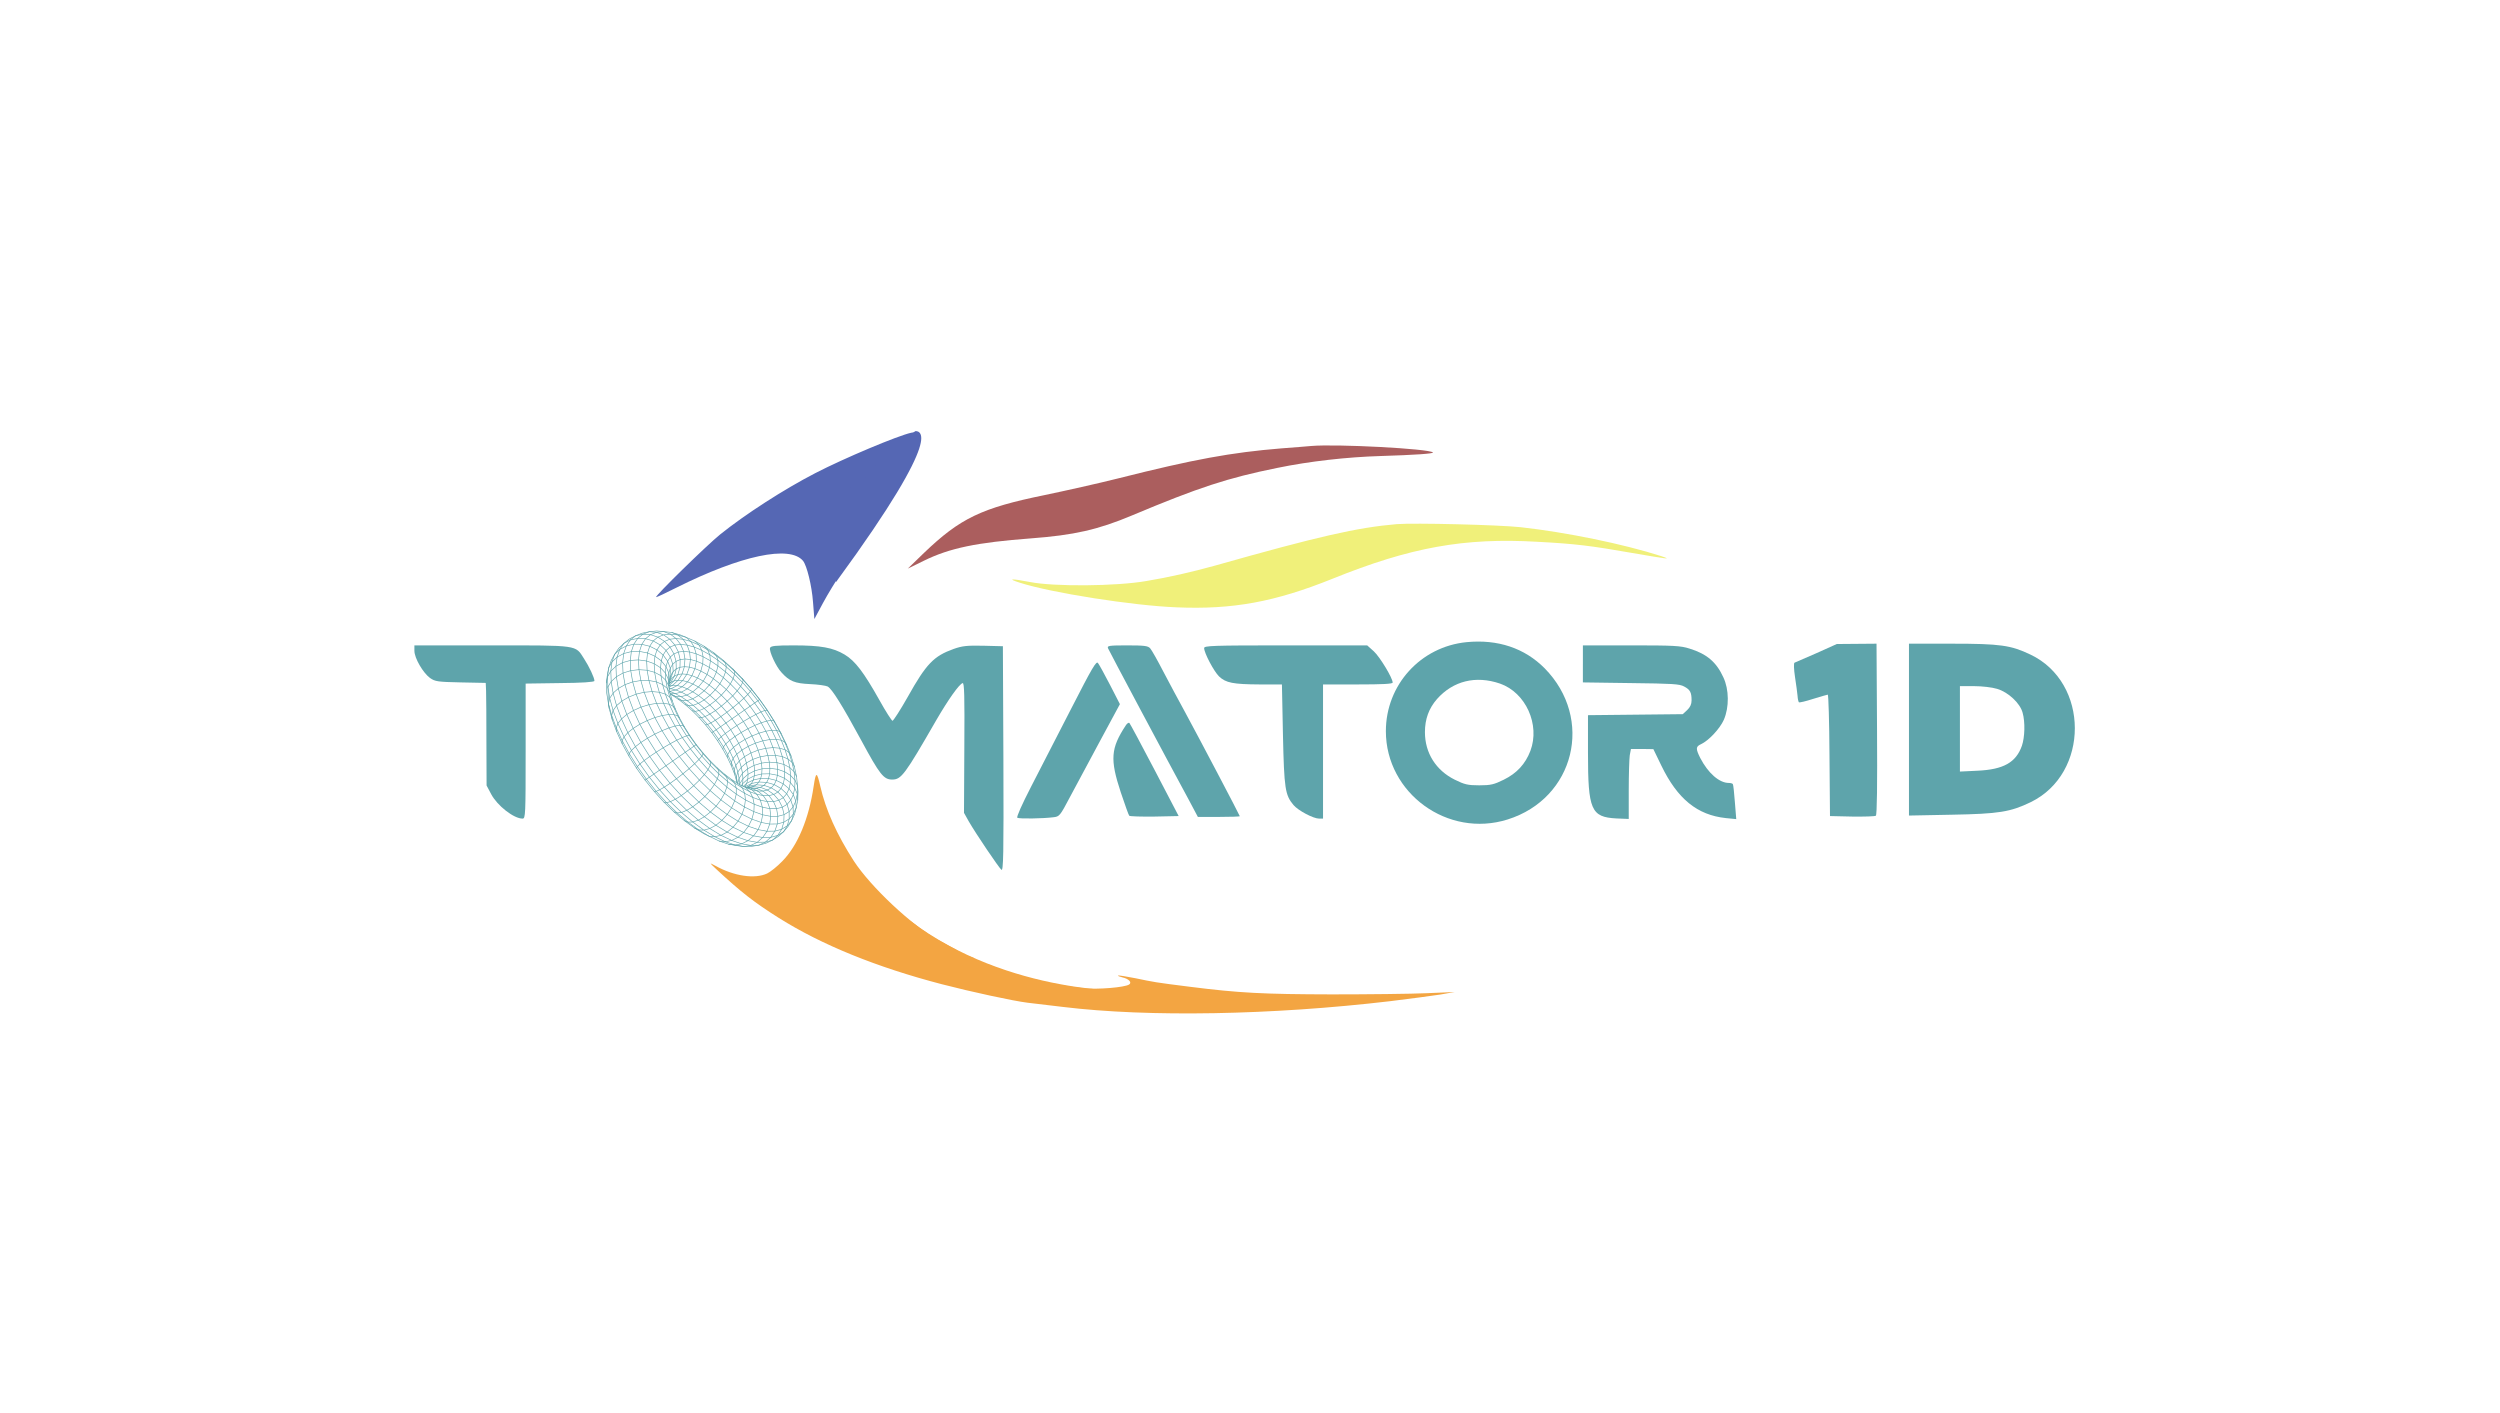 <?xml version="1.0" encoding="UTF-8" standalone="no"?>
<svg
   version="1.0"
   width="1472pt"
   height="832pt"
   viewBox="0 0 1472 832"
   preserveAspectRatio="xMidYMid meet"
   id="svg30"
   sodipodi:docname="logocolortorus.svg"
   inkscape:version="1.4.2 (ebf0e940d0, 2025-05-08)"
   xmlns:inkscape="http://www.inkscape.org/namespaces/inkscape"
   xmlns:sodipodi="http://sodipodi.sourceforge.net/DTD/sodipodi-0.dtd"
   xmlns="http://www.w3.org/2000/svg"
   xmlns:svg="http://www.w3.org/2000/svg">
  <defs
     id="defs30" />
  <sodipodi:namedview
     id="namedview30"
     pagecolor="#ffffff"
     bordercolor="#000000"
     borderopacity="0.25"
     inkscape:showpageshadow="2"
     inkscape:pageopacity="0.0"
     inkscape:pagecheckerboard="0"
     inkscape:deskcolor="#d1d1d1"
     inkscape:document-units="pt"
     inkscape:zoom="0.85141228"
     inkscape:cx="1354.8078"
     inkscape:cy="439.85741"
     inkscape:window-width="3009"
     inkscape:window-height="1917"
     inkscape:window-x="2160"
     inkscape:window-y="70"
     inkscape:window-maximized="1"
     inkscape:current-layer="g30" />
  <g
     transform="translate(0,832) scale(0.1,-0.1)"
     fill="#000000"
     stroke="none"
     id="g30"
     style="fill:#5ea4ab;fill-opacity:1">
    <path
       d="M5365 5772 c-78 -17 -395 -150 -565 -238 -184 -95 -412 -242 -560 -361 -76 -61 -384 -362 -377 -369 1 -2 55 23 120 56 380 190 667 251 745 158 23 -28 52 -147 59 -243 l8 -100 51 95 c28 52 76 130 105 174 30 43 59 85 64 94 6 9 22 30 37 47 17 18 26 37 22 48 -3 11 0 17 10 17 9 0 16 7 16 16 0 8 7 22 15 30 9 9 13 25 9 38 -3 14 1 29 10 38 8 9 13 18 10 21 -3 3 3 25 13 49 11 24 18 49 15 56 -2 6 1 12 6 12 6 0 9 8 8 17 -2 10 6 26 16 38 11 11 27 37 35 58 9 21 24 42 34 48 11 5 19 15 19 21 0 6 8 17 18 24 9 7 17 17 17 23 0 5 7 16 16 23 9 7 28 34 43 59 28 49 23 60 -19 51z"
       id="path1"
       style="fill:#5567b4;fill-opacity:1" />
    <path
       d="M7720 5694 c-25 -2 -103 -9 -175 -14 -295 -24 -518 -65 -958 -176 -119 -30 -316 -74 -436 -99 -372 -76 -497 -136 -711 -341 l-95 -92 96 47 c151 74 310 107 629 131 254 19 395 51 595 135 393 165 564 221 856 280 189 39 410 64 610 70 198 6 313 14 306 21 -22 22 -568 51 -717 38z"
       id="path2"
       style="fill:#ab5e5e;fill-opacity:1" />
    <path
       d="M8225 5234 c-234 -20 -462 -72 -1070 -244 -137 -38 -272 -69 -405 -91 -177 -31 -542 -34 -685 -6 -115 22 -136 20 -60 -4 182 -59 665 -135 923 -145 330 -14 579 32 917 168 460 186 777 243 1207 218 225 -12 314 -23 559 -66 216 -37 235 -40 169 -18 -221 71 -557 140 -827 170 -133 14 -625 26 -728 18z"
       id="path3"
       style="fill:#f0f07a;fill-opacity:1" />
    <path
       d="M8635 4539 c-271 -27 -475 -252 -475 -524 0 -366 365 -631 717 -520 395 124 510 593 218 890 -118 119 -276 172 -460 154z m197 -244 c152 -53 237 -242 179 -396 -30 -78 -80 -132 -157 -170 -57 -28 -76 -33 -144 -33 -68 0 -87 5 -144 33 -111 55 -176 157 -176 280 0 77 23 140 71 195 95 107 228 140 371 91z"
       id="path5"
       style="fill:#5ea4ab;fill-opacity:1" />
    <path
       d="M10695 4474 c-66 -29 -124 -54 -129 -56 -5 -3 -4 -38 3 -84 7 -43 13 -93 15 -111 1 -18 5 -35 8 -38 3 -3 41 6 84 20 44 13 82 25 86 25 4 0 9 -161 10 -357 l3 -358 130 -3 c72 -1 135 1 140 5 7 5 9 183 7 511 l-3 502 -117 -1 -117 -1 -120 -54z"
       id="path6"
       style="fill:#5ea4ab;fill-opacity:1" />
    <path
       d="M11240 4024 l0 -506 253 5 c276 5 344 16 464 74 347 169 346 704 -2 869 -115 55 -178 64 -462 64 l-253 0 0 -506z m519 240 c65 -19 135 -84 150 -140 16 -56 13 -145 -4 -195 -35 -99 -109 -140 -262 -147 l-103 -5 0 252 0 251 83 0 c47 0 107 -7 136 -16z"
       id="path7"
       style="fill:#5ea4ab;fill-opacity:1" />
    <path
       d="M2440 4488 c0 -43 51 -130 92 -160 30 -21 45 -23 181 -26 l147 -3 2 -47 c1 -26 2 -162 2 -302 l1 -255 27 -51 c36 -68 133 -144 185 -144 17 0 18 21 18 398 l0 397 203 3 c128 1 202 6 202 13 0 18 -30 83 -62 132 -51 80 -29 77 -543 77 l-455 0 0 -32z"
       id="path8"
       style="fill:#5ea4ab;fill-opacity:1" />
    <path
       d="M4534 4505 c-7 -18 36 -112 68 -145 46 -51 78 -64 168 -68 47 -2 93 -9 103 -14 25 -13 87 -112 198 -317 109 -202 132 -231 182 -231 54 0 74 27 260 350 71 122 134 211 155 218 10 3 12 -74 10 -380 l-2 -384 28 -50 c42 -73 176 -271 192 -285 12 -10 14 81 12 652 l-3 664 -115 3 c-97 2 -124 -1 -175 -19 -117 -42 -161 -87 -270 -282 -44 -78 -85 -141 -90 -141 -5 1 -40 55 -76 120 -93 166 -144 233 -206 270 -69 41 -140 54 -300 54 -108 0 -135 -3 -139 -15z"
       id="path9"
       style="fill:#5ea4ab;fill-opacity:1" />
    <path
       d="M6524 4503 c6 -15 335 -633 477 -895 l52 -98 124 0 c67 0 123 2 123 4 0 5 -243 467 -324 616 -35 63 -91 169 -126 235 -34 66 -69 128 -78 138 -13 14 -33 17 -135 17 -108 0 -119 -2 -113 -17z"
       id="path10"
       style="fill:#5ea4ab;fill-opacity:1" />
    <path
       d="M7090 4504 c0 -29 58 -138 88 -167 40 -38 83 -46 238 -47 l132 0 6 -297 c7 -319 13 -354 62 -413 28 -33 117 -80 151 -80 l23 0 0 395 0 395 205 0 c143 0 205 3 205 11 0 27 -76 152 -111 184 l-39 35 -480 0 c-434 0 -480 -2 -480 -16z"
       id="path11"
       style="fill:#5ea4ab;fill-opacity:1" />
    <path
       d="M9320 4411 l0 -109 283 -4 c243 -3 286 -5 313 -20 36 -19 44 -35 44 -82 0 -22 -8 -40 -26 -57 l-26 -24 -279 -3 -279 -3 0 -221 c0 -337 18 -379 167 -387 l73 -3 0 168 c0 93 3 186 6 207 l7 37 66 0 66 -1 47 -97 c95 -196 211 -291 380 -309 l61 -6 -8 99 c-4 54 -9 102 -12 107 -2 4 -13 7 -24 7 -56 0 -122 58 -168 147 -27 54 -27 67 4 81 46 21 112 92 135 144 32 74 31 178 -3 250 -41 90 -98 138 -199 169 -52 17 -95 19 -344 19 l-284 0 0 -109z"
       id="path12"
       style="fill:#5ea4ab;fill-opacity:1" />
    <path
       d="M6308 4149 c-80 -156 -187 -364 -237 -461 -54 -105 -87 -179 -81 -183 11 -7 150 -5 212 3 36 4 39 7 99 121 34 64 114 213 177 330 l116 215 -58 113 c-32 62 -64 120 -71 129 -10 14 -33 -25 -157 -267z"
       id="path13"
       style="fill:#5ea4ab;fill-opacity:1" />
    <path
       d="M6628 4048 c-88 -134 -93 -199 -29 -393 24 -71 46 -134 50 -138 4 -4 71 -6 149 -5 l142 3 -141 270 c-78 149 -145 274 -149 278 -4 4 -14 -2 -22 -15z"
       id="path14"
       style="fill:#5ea4ab;fill-opacity:1" />
    <path
       d="M4791 3692 c-28 -192 -94 -351 -185 -443 -30 -31 -70 -63 -89 -72 -72 -34 -196 -16 -306 46 -36 19 -36 19 9 -23 141 -131 220 -193 366 -285 253 -159 576 -290 959 -390 173 -45 423 -99 505 -109 25 -3 119 -14 210 -25 503 -61 1228 -48 1925 34 116 14 248 32 295 39 l85 15 -165 -7 c-91 -4 -343 -7 -560 -7 -400 1 -544 8 -835 45 -207 26 -208 27 -319 50 -55 11 -101 18 -103 16 -3 -2 9 -7 26 -11 37 -8 58 -30 39 -42 -27 -17 -183 -30 -268 -22 -171 17 -418 78 -547 135 -17 8 -39 11 -49 7 -11 -4 -15 -3 -11 4 9 14 -17 24 -40 17 -15 -5 -15 -4 -4 4 12 9 9 12 -15 18 -16 4 -33 10 -39 14 -5 4 -31 20 -57 34 -27 14 -69 38 -95 52 -153 83 -398 314 -496 465 -100 155 -166 302 -197 439 -20 88 -26 89 -39 2z"
       id="path15"
       style="fill:#f3a542;fill-opacity:1" />
    <path
       id="path283"
       d="m 3644.357,4501.245 -23.882,-35.211 -19.694,-35.676 -15.183,-43.525 -7.269,-38.176 -6.464,-50.191 1.973,-57.303 5.336,-33.37 9.928,-60.443 17.781,-65.093 25.453,-68.795 32.642,-71.198 39.287,-72.263 45.167,-71.915 50.201,-70.19 54.269,-67.148 57.31,-62.826 59.203,-57.342 59.988,-50.811 59.645,-43.389 58.196,-35.231 28.131,-13.565 59.001,-28.119 55.115,-18.41 50.403,-8.604 39.831,-5.116 46.657,1.24 40.878,6.763 41.16,11.492 37.797,17.945 34.032,21.511 30.89,27.537 25.977,30.599 21.124,34.204 17.539,38.331 9.344,37.285 9.283,44.397 1.53,50.927 -2.96,33.777 -5.719,54.009 -12.787,58.563 -19.553,62.342 -26.017,65.113 -32.018,66.857 -37.515,67.555 -42.428,67.245 -46.677,65.868 -50.221,63.485 -53.02,60.152 -54.974,55.83 -56.122,50.617 -56.363,44.591 -55.739,37.789 -54.188,30.308 -51.732,22.208 -33.166,13.953 -51.349,14.573 -46.798,5.155 -40.878,3.624 -43.435,-4.515 -41.301,-8.372 -38.361,-14.922 -37.616,-19.689 -31.675,-25.309 z m 736.165,-1167.496 -40.214,5.155 -50.765,8.682 -55.598,18.565 -87.535,41.878 -58.478,35.386 -59.887,43.564 -60.209,50.966 -59.364,57.516 -57.451,62.981 -54.39,67.322 -50.342,70.384 -45.288,72.089 -39.388,72.457 -32.743,71.43 -25.554,69.066 -17.881,65.423 -15.304,94.22 -1.994,57.807 6.484,50.559 7.37,38.525 15.364,44.048 19.895,36.083 24.305,35.793 30.245,29.378 32.098,25.619 38.119,19.98 38.884,15.077 41.784,8.507 43.999,4.554 41.281,-3.624 47.14,-5.232 52.014,-14.747 33.286,-13.992 51.933,-22.305 54.49,-30.483 55.981,-37.944 56.585,-44.746 56.283,-50.773 55.135,-56.005 53.121,-60.268 50.342,-63.659 46.798,-66.024 42.529,-67.4 37.616,-67.748 32.118,-67.051 26.097,-65.345 19.654,-62.613 12.847,-58.912 5.759,-54.222 2.96,-34.01 -1.571,-51.431 -9.303,-44.765 -9.485,-37.672 -17.741,-38.816 -21.386,-34.63 -26.319,-30.987 -31.313,-27.905 -34.474,-21.801 -38.3,-18.177 -41.663,-11.647 -41.361,-6.821 -47.221,-1.26"
       style="fill:#5ea4ab;fill-opacity:1;fill-rule:nonzero;stroke:none;stroke-width:0.198" />
    <path
       id="path284"
       d="m 4339.745,3707.934 c -0.886,0 -1.671,0.601 -1.833,1.473 l -1.651,8.255 -13.572,45.366 -18.405,47.42 -22.916,48.679 -27.084,49.184 -30.769,48.854 -34.011,47.807 -36.669,45.967 -38.804,43.408 -40.294,40.134 -41.16,36.219 -41.341,31.684 -40.878,26.588 -4.349,2.306 c -0.906,0.484 -1.228,1.57 -0.725,2.442 0.483,0.872 1.631,1.202 2.537,0.698 l 4.49,-2.364 41.12,-26.782 41.563,-31.84 41.341,-36.374 40.455,-40.288 38.925,-43.564 36.83,-46.121 34.112,-47.962 30.89,-49.048 27.185,-49.358 23.016,-48.893 18.506,-47.652 13.633,-45.676 1.692,-8.43 c 0.201,-0.969 -0.463,-1.919 -1.47,-2.093 -0.121,-0.019 -0.242,-0.038 -0.362,-0.038"
       style="fill:#5ea4ab;fill-opacity:1;fill-rule:nonzero;stroke:none;stroke-width:0.198" />
    <path
       id="path285"
       d="m 4411.09,3681.095 c -0.02,0 -0.02,0 -0.04,0 l -8.176,0.097 c -1.047,0.019 -1.873,0.833 -1.853,1.821 0.02,0.988 0.846,1.783 1.873,1.783 h 0.02 l 8.196,-0.116 c 1.027,0 1.853,-0.814 1.833,-1.821 0,-0.969 -0.846,-1.764 -1.853,-1.764"
       style="fill:#5ea4ab;fill-opacity:1;fill-rule:nonzero;stroke:none;stroke-width:0.198" />
    <path
       id="path286"
       d="m 4424.421,3676.754 c -0.141,0 -0.262,0.02 -0.403,0.038 l -31.836,6.569 -24.507,8.973 c -0.967,0.349 -1.45,1.376 -1.087,2.306 0.363,0.93 1.45,1.415 2.417,1.046 l 24.225,-8.876 31.575,-6.492 c 1.007,-0.213 1.651,-1.163 1.43,-2.132 -0.181,-0.853 -0.946,-1.434 -1.812,-1.434"
       style="fill:#5ea4ab;fill-opacity:1;fill-rule:nonzero;stroke:none;stroke-width:0.198" />
    <path
       id="path287"
       d="m 4389.665,3681.405 c -0.282,0 -0.584,0.059 -0.866,0.213 l -40.012,20.251 -41.945,26.549 -42.912,32.304 -43.153,37.537 -42.59,42.11 -41.261,45.908 -39.146,48.912 -36.347,51.005 -32.823,52.168 -28.715,52.342 -24.104,51.586 -19.05,49.862 -13.673,47.265 -8.055,43.796 c -0.181,0.988 0.503,1.919 1.51,2.093 1.027,0.155 1.994,-0.484 2.175,-1.473 l 8.014,-43.622 13.572,-46.955 18.969,-49.61 23.983,-51.354 28.635,-52.168 32.702,-51.974 36.226,-50.85 39.025,-48.738 41.12,-45.773 42.428,-41.955 42.952,-37.362 42.69,-32.149 41.663,-26.355 39.851,-20.173 c 0.926,-0.465 1.269,-1.55 0.785,-2.422 -0.322,-0.62 -0.967,-0.969 -1.651,-0.969"
       style="fill:#5ea4ab;fill-opacity:1;fill-rule:nonzero;stroke:none;stroke-width:0.198" />
    <path
       id="path288"
       d="m 3940.551,4261.568 c -0.987,0 -1.792,0.736 -1.853,1.686 l -1.349,22.848 3.081,32.091 c 0.101,0.988 1.027,1.686 2.034,1.608 1.027,-0.078 1.792,-0.969 1.691,-1.957 l -3.081,-31.801 1.349,-22.576 c 0.061,-0.988 -0.725,-1.841 -1.752,-1.899 -0.04,0 -0.081,0 -0.121,0"
       style="fill:#5ea4ab;fill-opacity:1;fill-rule:nonzero;stroke:none;stroke-width:0.198" />
    <path
       id="path289"
       d="m 3940.571,4298.329 c -0.181,0 -0.362,0.038 -0.544,0.078 -0.987,0.291 -1.551,1.279 -1.248,2.228 l 1.47,4.806 c 0.282,0.95 1.329,1.473 2.316,1.202 0.987,-0.271 1.551,-1.279 1.269,-2.229 l -1.47,-4.787 c -0.242,-0.794 -0.987,-1.298 -1.792,-1.298"
       style="fill:#5ea4ab;fill-opacity:1;fill-rule:nonzero;stroke:none;stroke-width:0.198" />
    <path
       id="path290"
       d="m 4327.321,3981.951 c -0.604,0 -1.208,0.291 -1.571,0.814 -0.564,0.814 -0.322,1.938 0.523,2.481 l 36.73,23.487 39.931,22.305 40.294,19.476 37.837,15.348 32.722,10.116 25.816,4.302 17.237,-2.093 6.645,-8.469 c 0.624,-0.795 0.463,-1.919 -0.363,-2.519 -0.826,-0.601 -1.994,-0.446 -2.618,0.349 l -5.699,7.267 -15.123,1.822 -25.01,-4.147 -32.32,-9.999 -37.555,-15.232 -40.072,-19.379 -39.75,-22.208 -36.629,-23.41 c -0.322,-0.213 -0.685,-0.31 -1.027,-0.31"
       style="fill:#5ea4ab;fill-opacity:1;fill-rule:nonzero;stroke:none;stroke-width:0.198" />
    <path
       id="path291"
       d="m 4327.321,3981.951 c -0.644,0 -1.248,0.31 -1.611,0.872 l -25.212,40.037 -27.789,39.087 c -0.584,0.814 -0.362,1.938 0.483,2.5 0.866,0.542 2.034,0.349 2.598,-0.465 l 27.849,-39.184 25.272,-40.114 c 0.544,-0.853 0.262,-1.957 -0.624,-2.461 -0.302,-0.194 -0.644,-0.271 -0.967,-0.271"
       style="fill:#5ea4ab;fill-opacity:1;fill-rule:nonzero;stroke:none;stroke-width:0.198" />
    <path
       id="path292"
       d="m 4255.956,3907.342 c -0.161,0 -0.322,0.019 -0.483,0.059 -0.987,0.252 -1.591,1.24 -1.329,2.19 l 3.282,12.209 -28.091,44.591 -32.44,45.637 44.523,30.483 31.756,21.918 c 0.846,0.581 1.994,0.388 2.598,-0.426 0.604,-0.795 0.423,-1.918 -0.423,-2.5 l -73.298,-50.365 30.427,-42.808 28.977,-45.967 -3.705,-13.662 c -0.221,-0.814 -0.967,-1.357 -1.792,-1.357"
       style="fill:#5ea4ab;fill-opacity:1;fill-rule:nonzero;stroke:none;stroke-width:0.198" />
    <path
       id="path293"
       d="m 4191.054,4004.178 c -0.584,0 -1.168,0.271 -1.53,0.775 -0.604,0.833 -0.383,1.957 0.463,2.519 l 6.806,4.515 -32.763,41.044 -37.676,42.168 24.627,7.538 28.03,14.205 33.911,21.665 32.763,-36.8 28.957,-36.374 140.697,97.844 55.981,39.727 c 0.644,0.794 1.812,0.911 2.638,0.31 0.805,-0.62 0.947,-1.744 0.302,-2.519 l -0.846,-0.95 -10.028,-7.209 -45.852,-32.266 -143.657,-99.898 -31.091,39.087 -30.548,34.3 -31.333,-20.018 -28.474,-14.418 -19.553,-6.007 34.051,-38.118 35.219,-44.126 -10.028,-6.666 c -0.322,-0.213 -0.705,-0.33 -1.067,-0.33"
       style="fill:#5ea4ab;fill-opacity:1;fill-rule:nonzero;stroke:none;stroke-width:0.198" />
    <path
       id="path294"
       d="m 4129.617,4092.507 c -0.483,0 -0.987,0.194 -1.349,0.562 l -37.273,37.149 -41.099,36.2 30.749,2.597 31.111,11.492 34.676,20.6 34.555,-30.619 31.776,-31.839 33.528,25.095 34.454,29.359 31.716,30.638 26.802,29.785 19.936,26.782 11.639,21.666 2.739,14.786 -5.658,7.907 c -0.584,0.814 -0.383,1.938 0.483,2.5 0.846,0.562 1.994,0.368 2.598,-0.465 l 6.524,-9.108 -3.242,-17.034 -11.901,-22.131 -20.177,-27.13 -27.003,-29.998 -31.897,-30.812 -34.636,-29.495 -36.267,-27.169 -34.031,34.087 -32.4,28.7 -32.561,-19.321 -32.179,-11.84 -22.553,-1.899 34.938,-30.754 37.354,-37.227 c 0.705,-0.717 0.685,-1.86 -0.04,-2.558 -0.383,-0.329 -0.846,-0.504 -1.309,-0.504"
       style="fill:#5ea4ab;fill-opacity:1;fill-rule:nonzero;stroke:none;stroke-width:0.198" />
    <path
       id="path295"
       d="m 4129.617,4092.507 c -0.06,0 -0.101,0 -0.161,0.02 l -14.176,1.202 c -1.027,0.078 -1.792,0.969 -1.692,1.957 0.081,0.988 1.007,1.667 2.014,1.628 l 14.176,-1.201 c 1.027,-0.097 1.792,-0.969 1.712,-1.957 -0.101,-0.93 -0.906,-1.647 -1.873,-1.647"
       style="fill:#5ea4ab;fill-opacity:1;fill-rule:nonzero;stroke:none;stroke-width:0.198" />
    <path
       id="path296"
       d="m 4146.229,4196.532 -34.837,26.917 -32.098,21.104 -34.293,-19.03 -34.776,-9.573 -32.038,1.163 c -1.027,0.038 -1.832,0.872 -1.792,1.88 0.04,0.988 0.866,1.667 1.933,1.725 l 31.434,-1.163 33.991,9.36 35.703,19.883 34.172,-22.46 32.541,-25.154 32.662,26.278 31.373,32.324 26.883,35.308 20.54,35.793 12.606,33.545 4.108,29.165 -4.611,22.518 -12.968,15.038 c -0.644,0.756 -0.544,1.899 0.262,2.539 0.785,0.62 1.973,0.523 2.618,-0.252 l 13.572,-15.716 4.934,-24.01 -4.33,-30.328 -12.807,-33.99 -20.781,-36.238 -27.145,-35.676 -31.695,-32.614 -35.159,-28.332"
       style="fill:#5ea4ab;fill-opacity:1;fill-rule:nonzero;stroke:none;stroke-width:0.198" />
    <path
       id="path297"
       d="m 4054.284,4163.181 c -0.403,0 -0.826,0.116 -1.168,0.388 l -38.24,29.32 -37.676,24.534 c -0.846,0.562 -1.067,1.686 -0.483,2.5 0.564,0.814 1.732,1.046 2.578,0.484 l 37.797,-24.611 38.361,-29.417 c 0.805,-0.62 0.926,-1.744 0.302,-2.519 -0.383,-0.446 -0.926,-0.678 -1.47,-0.678"
       style="fill:#5ea4ab;fill-opacity:1;fill-rule:nonzero;stroke:none;stroke-width:0.198" />
    <path
       id="path298"
       d="m 4054.284,4163.181 c -0.201,0 -0.423,0.038 -0.624,0.097 l -20.459,7.054 c -0.967,0.329 -1.47,1.356 -1.128,2.306 0.362,0.93 1.43,1.415 2.396,1.085 l 20.439,-7.054 c 0.987,-0.33 1.49,-1.357 1.128,-2.306 -0.262,-0.717 -0.987,-1.182 -1.752,-1.182"
       style="fill:#5ea4ab;fill-opacity:1;fill-rule:nonzero;stroke:none;stroke-width:0.198" />
    <path
       id="path299"
       d="m 4227.381,4430.454 c -0.785,0 -1.53,0.484 -1.772,1.24 l -8.598,26.064 -16.653,18.022 c -0.705,0.737 -0.624,1.861 0.141,2.539 0.765,0.64 1.953,0.601 2.638,-0.155 l 17.318,-18.953 8.719,-26.413 c 0.302,-0.95 -0.242,-1.957 -1.228,-2.267 -0.181,-0.059 -0.362,-0.078 -0.564,-0.078"
       style="fill:#5ea4ab;fill-opacity:1;fill-rule:nonzero;stroke:none;stroke-width:0.198" />
    <path
       id="path300"
       d="m 4227.381,4430.454 c -0.362,0 -0.745,0.097 -1.067,0.329 l -48.268,32.634 c -0.846,0.562 -1.047,1.686 -0.463,2.5 0.604,0.814 1.772,1.008 2.618,0.426 l 48.268,-32.634 c 0.846,-0.562 1.047,-1.686 0.443,-2.5 -0.362,-0.504 -0.946,-0.756 -1.53,-0.756"
       style="fill:#5ea4ab;fill-opacity:1;fill-rule:nonzero;stroke:none;stroke-width:0.198" />
    <path
       id="path301"
       d="m 4079.617,4244.475 -33.367,17.906 -30.487,12.325 -27.668,7.035 -36.367,-18.856 -10.612,-2.17 c -1.027,-0.194 -2.014,0.426 -2.215,1.395 -0.222,0.969 0.423,1.918 1.43,2.132 l 10.37,2.112 36.911,19.243 29.36,-7.5 30.91,-12.48 31.232,-16.763 31.857,27.305 28.312,34.649 22.03,38.951 14.237,40.54 5.356,39.01 -3.645,35.386 c -0.101,0.989 0.644,1.88 1.671,1.977 1.047,0.059 1.953,-0.62 2.054,-1.609 l 3.685,-35.812 -5.497,-39.785 -14.458,-41.141 -22.312,-39.494 -28.715,-35.114 -34.072,-29.243"
       style="fill:#5ea4ab;fill-opacity:1;fill-rule:nonzero;stroke:none;stroke-width:0.198" />
    <path
       id="path302"
       d="m 4179.113,4463.088 c -0.725,0 -1.41,0.407 -1.712,1.105 l -12.505,28.836 -20.358,20.561 c -0.705,0.717 -0.685,1.86 0.081,2.539 0.745,0.678 1.913,0.659 2.638,-0.059 l 20.962,-21.355 12.626,-29.146 c 0.403,-0.911 -0.061,-1.957 -1.007,-2.345 -0.242,-0.097 -0.483,-0.136 -0.725,-0.136"
       style="fill:#5ea4ab;fill-opacity:1;fill-rule:nonzero;stroke:none;stroke-width:0.198" />
    <path
       id="path303"
       d="m 4007.526,4527.522 38.361,-3.973 37.616,-10.484 -17.64,28.913 -27.145,23.933 -48.188,13.662 -43.919,4.787 -34.474,-3.663 33.206,-23.255 29.158,-33.7 z m -242.167,-41.199 0.201,-0.038 45.832,-8.876 12.666,38.467 20.761,31.646 27.849,22.731 29.38,11.647 -36.569,13.313 -42.126,3.411 -36.871,-14.34 -30.125,-24.224 -22.614,-33.874 -13.834,-40.889 z m 210.33,-252.138 c -0.242,0 -0.483,0.059 -0.725,0.155 l -33.427,13.352 -0.463,2.655 1.692,0.523 37.052,8.1 35.562,18.855 31.615,28.526 25.493,36.122 17.479,41.354 8.337,43.602 -1.49,42.846 -10.854,38.37 -40.797,11.375 -37.616,3.895 -34.615,-3.973 -30.306,35.018 -35.743,24.96 -32.501,-12.887 -26.923,-22.073 -20.117,-30.812 -13.391,-40.909 -48.933,9.476 -50.302,-1.143 15.747,46.354 23.278,34.707 31.071,24.883 37.978,14.767 43.778,-3.624 40.536,-14.767 0.282,0.116 0.262,-0.174 38.965,4.147 0.222,-0.019 44.442,-4.884 49.336,-13.953 28.332,-25.096 19.875,-32.576 44.16,-18.817 47.08,-26.2 c 0.886,-0.504 1.188,-1.608 0.684,-2.461 -0.523,-0.853 -1.671,-1.143 -2.557,-0.659 l -46.899,26.123 -40.959,17.46 10.21,-36.297 1.51,-43.447 -8.558,-44.513 -17.801,-42.033 -25.997,-36.761 -32.3,-29.068 -36.488,-19.262 -31.796,-6.957 27.285,-10.91 c 0.967,-0.388 1.41,-1.434 1.007,-2.345 -0.282,-0.698 -0.987,-1.124 -1.712,-1.124"
       style="fill:#5ea4ab;fill-opacity:1;fill-rule:nonzero;stroke:none;stroke-width:0.198" />
    <path
       id="path304"
       d="m 3975.69,4234.185 c -0.04,0 -0.101,0 -0.141,0.019 l -31.615,2.229 -0.785,2.752 -15.908,26.685 -27.567,22.479 -9.444,51.78 -36.488,19.592 -43.858,12.131 -47.805,3.391 -48.067,-5.562 -44.865,-14.146 -38.945,-21.685 -30.024,-27.692 -19.392,-31.936 c -0.503,-0.853 -1.651,-1.143 -2.557,-0.639 -0.886,0.504 -1.188,1.609 -0.664,2.461 l 19.835,32.537 30.729,28.274 39.67,22.053 45.429,14.282 48.772,5.639 48.751,-3.469 44.623,-12.402 38.24,-20.503 9.505,-52.206 27.205,-22.325 16.512,-28.099 28.997,-2.035 c 1.027,-0.078 1.792,-0.93 1.712,-1.938 -0.061,-0.93 -0.886,-1.667 -1.853,-1.667"
       style="fill:#5ea4ab;fill-opacity:1;fill-rule:nonzero;stroke:none;stroke-width:0.198" />
    <path
       id="path305"
       d="m 3579.174,4273.331 c -1.007,0 -1.832,0.775 -1.853,1.744 l -2.094,59.958 6.947,53.214 19.794,35.27 30.165,28.894 c 0.725,0.698 1.913,0.717 2.638,0 0.725,-0.698 0.725,-1.841 0,-2.539 l -29.964,-28.72 -19.17,-34.3 -6.686,-51.974 2.094,-59.687 c 0.04,-0.988 -0.765,-1.822 -1.812,-1.861 -0.02,0 -0.04,0 -0.061,0"
       style="fill:#5ea4ab;fill-opacity:1;fill-rule:nonzero;stroke:none;stroke-width:0.198" />
    <path
       id="path306"
       d="m 4522.528,3668.227 35.018,-24.708 30.064,-34.843 20.681,-41.102 10.008,-44.242 -1.49,-45.017 -11.136,-36.975 28.453,17.848 25.01,29.34 10.008,38.641 -1.53,40.889 -13.17,40.23 -23.862,36.82 -33.065,30.793 -38.703,22.014 -16.613,-18.255 z m -64.378,-309.557 -0.201,0.038 -54.148,9.496 -59.525,20.173 -63.512,30.619 -66.432,40.618 -68.163,49.997 -68.626,58.524 -67.841,66.062 -65.707,72.36 -62.324,77.341 -57.733,80.81 -52.014,82.748 -45.288,83.077 -37.696,81.817 -29.44,78.969 -20.66,74.686 -11.619,69.008 -2.376,62.128 6.746,54.222 c 0.121,0.988 1.067,1.705 2.074,1.57 1.027,-0.116 1.752,-1.027 1.631,-1.996 l -6.726,-53.951 2.376,-61.625 11.539,-68.62 20.58,-74.337 29.36,-78.736 37.575,-81.566 45.187,-82.883 51.873,-82.554 57.612,-80.655 62.203,-77.166 65.566,-72.205 67.66,-65.888 68.445,-58.369 67.922,-49.823 66.13,-40.444 63.149,-30.444 59.001,-19.999 53.685,-9.399 47.785,1.143 40.878,11.356 31.031,27.576 20.258,31.878 -35.864,-9.67 -49.154,-0.814 16.915,44.785 5.819,44.939 -4.813,44.668 -14.941,41.277 -24.144,35.017 -31.736,26.588 c -0.765,0.659 -0.846,1.783 -0.181,2.539 0.685,0.756 1.873,0.814 2.638,0.174 l 32.259,-27.111 24.607,-35.812 15.203,-42.091 4.853,-45.288 -0.02,-0.194 -5.96,-45.753 -15.143,-40.037 43.496,0.698 38.743,10.523 12.183,40.444 1.41,43.893 -9.867,43.602 -20.338,40.289 -29.541,34.165 -39.025,27.46 24.225,14.069 18.023,19.96 41.945,-23.913 33.649,-31.432 24.305,-37.614 13.411,-41.161 1.551,-41.645 -0.061,-0.252 -10.532,-39.959 -25.876,-30.25 -32.34,-20.251 -0.101,-0.329 -0.302,-0.078 -22.835,-35.793 -31.857,-28.312 -42.449,-11.744 -48.389,-1.143"
       style="fill:#5ea4ab;fill-opacity:1;fill-rule:nonzero;stroke:none;stroke-width:0.198" />
    <path
       id="path307"
       d="m 4492.725,3660.243 -31.051,0.329 c -1.027,0.02 -1.853,0.833 -1.833,1.822 0,0.988 0.785,1.686 1.873,1.783 l 30.568,-0.329 26.42,6.259 c 1.007,0.233 2.014,-0.349 2.276,-1.298 0.242,-0.969 -0.383,-1.938 -1.369,-2.19 l -26.883,-6.375"
       style="fill:#5ea4ab;fill-opacity:1;fill-rule:nonzero;stroke:none;stroke-width:0.198" />
    <path
       id="path308"
       d="m 4519.145,3666.58 c -0.221,0 -0.443,0.019 -0.664,0.116 l -41.361,15.522 -42.731,4.224 -22.875,-5.31 c -0.987,-0.213 -1.994,0.368 -2.255,1.337 -0.242,0.969 0.383,1.938 1.389,2.171 l 23.48,5.445 44.12,-4.438 41.583,-15.6 c 0.967,-0.368 1.45,-1.415 1.067,-2.325 -0.282,-0.717 -0.987,-1.143 -1.752,-1.143"
       style="fill:#5ea4ab;fill-opacity:1;fill-rule:nonzero;stroke:none;stroke-width:0.198" />
    <path
       id="path309"
       d="m 4452.895,3676.405 c -0.081,0 -0.141,0 -0.222,0 l -41.804,4.69 c -1.027,0.116 -1.752,1.008 -1.651,1.996 0.121,0.988 1.027,1.686 2.074,1.589 l 41.824,-4.69 c 1.027,-0.116 1.752,-1.008 1.631,-1.996 -0.101,-0.911 -0.926,-1.589 -1.853,-1.589"
       style="fill:#5ea4ab;fill-opacity:1;fill-rule:nonzero;stroke:none;stroke-width:0.198" />
    <path
       id="path310"
       d="m 4452.895,3676.405 h -0.02 l -28.494,0.349 c -1.027,0.02 -1.853,0.833 -1.832,1.822 0,1.008 0.765,1.841 1.893,1.783 l 28.474,-0.349 c 1.027,-0.02 1.853,-0.833 1.853,-1.841 -0.02,-0.969 -0.846,-1.763 -1.873,-1.763"
       style="fill:#5ea4ab;fill-opacity:1;fill-rule:nonzero;stroke:none;stroke-width:0.198" />
    <path
       id="path311"
       d="m 4461.694,3660.573 c -0.242,0 -0.503,0.059 -0.765,0.155 l -37.294,16.201 c -0.926,0.407 -1.349,1.473 -0.926,2.364 0.423,0.911 1.53,1.318 2.477,0.911 l 37.294,-16.181 c 0.926,-0.426 1.349,-1.492 0.926,-2.384 -0.302,-0.678 -0.987,-1.066 -1.712,-1.066"
       style="fill:#5ea4ab;fill-opacity:1;fill-rule:nonzero;stroke:none;stroke-width:0.198" />
    <path
       id="path312"
       d="m 4461.694,3660.573 c -0.121,0 -0.242,0.02 -0.383,0.038 l -34.474,7.093 -37.837,13.817 c -0.967,0.349 -1.45,1.395 -1.067,2.325 0.362,0.93 1.43,1.376 2.396,1.046 l 37.555,-13.759 34.212,-6.996 c 1.007,-0.213 1.651,-1.163 1.43,-2.132 -0.181,-0.853 -0.967,-1.434 -1.832,-1.434"
       style="fill:#5ea4ab;fill-opacity:1;fill-rule:nonzero;stroke:none;stroke-width:0.198" />
    <path
       id="path313"
       d="m 4407.607,3452.502 -62.767,30.735 -65.646,40.579 26.661,40.85 18.103,40.696 9.243,39.145 0.061,35.192 -9.142,28.564 -17.68,20.503 c -0.664,0.775 -0.564,1.899 0.242,2.538 0.785,0.64 1.973,0.523 2.638,-0.233 l 18.264,-21.414 9.424,-29.688 -0.121,-36.064 -9.404,-39.649 -18.325,-41.238 -24.849,-38.099 62.384,-38.583 59.182,-28.952 19.714,40.095 11.418,43.719 1.732,43.215 -7.974,39.591 -17.197,33.138 -25.232,24.805 c -0.725,0.717 -0.705,1.841 0.02,2.539 0.745,0.698 1.933,0.678 2.658,-0.019 l 25.775,-25.464 17.579,-34.068 8.135,-40.23 -1.832,-44.203 -11.579,-44.242 -21.486,-43.757"
       style="fill:#5ea4ab;fill-opacity:1;fill-rule:nonzero;stroke:none;stroke-width:0.198" />
    <path
       id="path314"
       d="m 3978.247,4217.113 c -0.302,0 -0.604,0.078 -0.886,0.233 l -32.279,17.111 c -0.886,0.485 -1.228,1.57 -0.725,2.442 0.503,0.872 1.631,1.202 2.537,0.698 l 32.259,-17.111 c 0.906,-0.465 1.228,-1.57 0.745,-2.442 -0.342,-0.581 -0.987,-0.93 -1.651,-0.93"
       style="fill:#5ea4ab;fill-opacity:1;fill-rule:nonzero;stroke:none;stroke-width:0.198" />
    <path
       id="path315"
       d="m 3978.247,4217.113 c -0.242,0 -0.503,0.059 -0.745,0.155 l -26.863,11.569 c -0.947,0.388 -1.369,1.453 -0.947,2.364 0.423,0.911 1.53,1.337 2.477,0.911 l 26.843,-11.55 c 0.947,-0.407 1.369,-1.473 0.947,-2.384 -0.302,-0.659 -0.987,-1.066 -1.712,-1.066"
       style="fill:#5ea4ab;fill-opacity:1;fill-rule:nonzero;stroke:none;stroke-width:0.198" />
    <path
       id="path316"
       d="m 4327.864,3342.76 -0.302,0.038 -37.938,4.787 c -1.027,0.116 -1.752,1.027 -1.611,2.015 0.141,0.969 1.067,1.705 2.094,1.55 l 37.656,-4.748 38.421,6.957 36.871,18.1 32.763,28.235 26.38,36.316 18.023,41.994 8.538,44.668 -1.692,44.261 -12.525,43.835 43.677,-8.74 36.025,-0.136 30.93,7.655 25.493,15.232 19.774,22.441 13.834,29.34 7.491,34.727 -33.81,24.708 -41.462,17.674 c -0.947,0.407 -1.369,1.473 -0.947,2.364 0.423,0.911 1.51,1.337 2.457,0.93 l 42.046,-17.964 35.844,-26.22 -8.135,-37.537 -14.297,-30.154 -20.58,-23.216 -26.5,-15.736 -31.917,-7.848 -36.81,0.174 -37.878,7.596 11.015,-38.777 1.712,-44.862 -8.739,-45.618 -18.385,-42.692 -26.903,-36.955 -33.508,-28.777 -37.837,-18.507 -39.267,-7.112"
       style="fill:#5ea4ab;fill-opacity:1;fill-rule:nonzero;stroke:none;stroke-width:0.198" />
    <path
       id="path317"
       d="m 4404.264,3681.172 c -0.886,0 -1.671,0.62 -1.832,1.492 -0.181,0.969 0.483,1.899 1.49,2.093 l 29.662,5.213 18.727,10.678 15.445,16.782 46.798,-2.481 42.851,-12.538 11.277,23.255 6.746,30.018 c 0.222,0.969 1.208,1.589 2.215,1.376 1.007,-0.194 1.651,-1.163 1.43,-2.132 l -6.907,-30.599 -12.747,-26.278 -45.731,13.41 -44.321,2.287 -14.901,-16.046 -19.875,-11.201 -29.984,-5.29 c -0.121,-0.019 -0.222,-0.038 -0.342,-0.038"
       style="fill:#5ea4ab;fill-opacity:1;fill-rule:nonzero;stroke:none;stroke-width:0.198" />
    <path
       id="path318"
       d="m 4397.82,3682.238 c -0.644,0 -1.269,0.33 -1.611,0.891 -0.524,0.853 -0.242,1.957 0.664,2.461 l 12.867,7.306 c 0.886,0.523 2.034,0.233 2.557,-0.62 0.523,-0.853 0.242,-1.957 -0.644,-2.461 l -12.888,-7.325 c -0.302,-0.174 -0.624,-0.252 -0.947,-0.252"
       style="fill:#5ea4ab;fill-opacity:1;fill-rule:nonzero;stroke:none;stroke-width:0.198" />
    <path
       id="path319"
       d="m 4396.31,3682.548 c -0.685,0 -1.349,0.368 -1.671,0.988 -0.463,0.891 -0.101,1.977 0.826,2.422 l 14.398,6.996 c 0.906,0.446 2.034,0.097 2.497,-0.794 0.463,-0.872 0.101,-1.957 -0.826,-2.403 l -14.378,-7.015 c -0.282,-0.116 -0.564,-0.194 -0.846,-0.194"
       style="fill:#5ea4ab;fill-opacity:1;fill-rule:nonzero;stroke:none;stroke-width:0.198" />
    <path
       id="path320"
       d="m 4377.502,3688.846 c -0.503,0 -1.007,0.194 -1.369,0.581 -0.705,0.717 -0.664,1.861 0.081,2.539 l 20.016,17.964 38.401,19.088 c 0.906,0.465 2.034,0.116 2.517,-0.775 0.463,-0.872 0.121,-1.957 -0.805,-2.422 l -38.16,-18.972 -19.412,-17.518 c -0.362,-0.31 -0.805,-0.484 -1.269,-0.484"
       style="fill:#5ea4ab;fill-opacity:1;fill-rule:nonzero;stroke:none;stroke-width:0.198" />
    <path
       id="path321"
       d="m 4410.688,3689.563 c -0.443,0 -0.886,0.155 -1.228,0.446 -0.785,0.678 -0.846,1.802 -0.161,2.539 l 14.337,15.445 10.169,20.212 c 0.443,0.891 1.55,1.279 2.497,0.833 0.926,-0.426 1.309,-1.512 0.866,-2.403 l -10.572,-20.852 -14.499,-15.619 c -0.383,-0.407 -0.886,-0.601 -1.41,-0.601"
       style="fill:#5ea4ab;fill-opacity:1;fill-rule:nonzero;stroke:none;stroke-width:0.198" />
    <path
       id="path322"
       d="m 4410.688,3689.563 c -0.866,0 -1.651,0.581 -1.833,1.454 -0.181,0.969 0.483,1.918 1.49,2.112 l 43.053,7.926 0.262,-0.019 44.543,-3.488 c 1.027,-0.097 1.792,-0.95 1.712,-1.938 -0.101,-1.008 -0.987,-1.744 -2.014,-1.647 l -44.301,3.469 -42.549,-7.848 c -0.121,-0.019 -0.242,-0.019 -0.363,-0.019"
       style="fill:#5ea4ab;fill-opacity:1;fill-rule:nonzero;stroke:none;stroke-width:0.198" />
    <path
       id="path323"
       d="m 4420.494,3340.532 -0.202,0.038 -53.846,9.302 -59.122,19.883 -63.089,30.231 -65.928,40.134 -67.64,49.435 -68.083,57.904 -67.257,65.345 -65.143,71.624 -61.76,76.546 -57.189,79.996 -51.47,81.953 -44.805,82.282 -37.273,81.042 -29.098,78.271 -20.358,74.027 -11.398,68.446 -2.235,61.644 6.907,54.183 15.767,45.172 30.89,29.805 38.22,20.193 23.802,35.211 31.877,25.503 0.463,0.097 42.851,8.856 44.362,-2.907 35.965,14.03 42.368,4.399 39.71,-15.581 34.333,-26.181 27.145,-34.998 17.962,-41.529 7.692,-44.92 -3.262,-45.87 -13.995,-43.777 -25.312,-3.469 -19.936,-8.682 -21.083,-36.277 c -0.503,-0.872 -1.651,-1.163 -2.537,-0.698 -0.906,0.484 -1.228,1.589 -0.725,2.461 l 21.688,37.304 21.808,9.418 23.218,3.178 13.23,41.393 3.141,44.843 -7.591,44.3 -17.66,40.734 -26.621,34.242 -33.608,25.541 -38.139,14.902 -41.16,-4.283 -36.025,-14.127 -44.684,2.926 -41.905,-8.662 -30.971,-24.766 -23.782,-35.328 -38.804,-20.522 -29.662,-28.7 -15.425,-44.203 -6.786,-53.369 2.235,-61.14 11.317,-68.058 20.298,-73.698 28.977,-78 37.173,-80.829 44.684,-82.069 51.369,-81.759 57.068,-79.841 61.619,-76.372 64.982,-71.45 67.096,-65.21 67.882,-57.71 67.398,-49.28 65.646,-39.94 62.706,-30.076 58.619,-19.708 53.383,-9.205 47.342,1.202 37.314,17.79 31.635,27.925 23.721,36.064 14.015,41.839 3.443,44.688 -7.551,44.436 -17.861,41.102 -27.044,34.921 -34.253,26.375 -44.563,18.197 29.883,6.996 20.218,11.627 c 0.886,0.504 2.034,0.233 2.578,-0.62 0.523,-0.853 0.242,-1.957 -0.644,-2.48 l -21.003,-11.976 -19.191,-4.476 34.857,-14.302 34.958,-27.014 27.567,-35.638 18.164,-41.936 7.632,-45.056 -3.564,-45.734 -14.357,-42.672 -24.305,-36.839 -32.441,-28.545 -38.683,-18.255 -48.147,-1.221"
       style="fill:#5ea4ab;fill-opacity:1;fill-rule:nonzero;stroke:none;stroke-width:0.198" />
    <path
       id="path324"
       d="m 4490.671,3387.118 -0.181,0.019 -53.604,9.592 -58.921,20.173 -62.888,30.522 -65.787,40.444 -67.519,49.745 -68.022,58.175 -67.237,65.656 -65.163,71.876 -61.8,76.798 -57.289,80.228 -51.631,82.127 -44.986,82.437 -37.475,81.158 -29.34,78.349 -20.64,74.046 -11.659,68.427 -2.537,61.586 6.605,54.086 15.646,45.579 45.59,10.62 46.275,-0.62 21.587,32.518 29.944,24.301 44.785,-14.883 39.509,-25.173 32.602,-33.99 23.339,-40.541 12.626,-44.222 0.967,-44.474 c 0.02,-0.988 -0.805,-1.802 -1.832,-1.841 -0.967,-0.097 -1.893,0.775 -1.913,1.764 l -0.967,44.242 -12.424,43.37 -22.956,39.765 -32.038,33.312 -38.784,24.669 -42.126,13.933 -28.111,-22.789 -22.171,-33.584 -47.885,0.64 -43.113,-10.038 -14.941,-43.505 -6.484,-53.272 2.537,-61.082 11.599,-68.039 20.54,-73.736 29.239,-78.077 37.374,-80.926 44.885,-82.244 51.51,-81.934 57.148,-80.054 61.7,-76.643 65.002,-71.721 67.076,-65.481 67.821,-58.02 67.278,-49.571 65.505,-40.269 62.505,-30.347 58.417,-20.018 53.121,-9.457 47.261,0.95 40.556,11.182 33.226,20.929 21.647,34.746 11.075,40.153 -0.262,42.614 -11.76,42.188 -22.352,38.854 -31.534,32.77 -38.441,24.475 -45.59,15.348 17.64,19.301 9.907,20.135 -42.952,0.775 -46.395,-10.096 6.585,27.653 1.45,28.564 -2.9,32.111 -7.229,35.095 -11.418,37.479 -15.405,39.261 -19.15,40.366 -22.553,40.812 -25.594,40.618 -28.232,39.746 -30.427,38.273 -32.118,36.142 -33.306,33.428 -33.931,30.173 -34.052,26.394 -33.568,22.189 -32.521,17.557 -30.951,12.616 -28.776,7.422 -25.896,2.054 -22.896,-3.217 -19.633,-8.643 c -0.946,-0.407 -2.054,-0.019 -2.477,0.892 -0.443,0.891 -0.02,1.976 0.926,2.384 l 20.379,8.876 23.58,3.333 26.661,-2.151 29.36,-7.577 31.353,-12.771 32.864,-17.732 33.83,-22.344 34.253,-26.568 34.112,-30.308 33.468,-33.603 32.239,-36.277 30.548,-38.428 28.353,-39.92 25.715,-40.773 22.654,-41.006 19.231,-40.579 15.505,-39.494 11.498,-37.769 7.31,-35.444 2.94,-32.556 -1.49,-29.107 -5.316,-22.402 41.039,8.934 49.174,-0.891 -12.767,-25.812 -14.136,-15.484 40.978,-13.856 39.166,-24.999 32.098,-33.448 22.755,-39.63 11.941,-43.079 0.242,-43.331 -11.458,-41.316 -22.211,-35.676 -34.696,-21.762 -41.542,-11.375 -47.886,-0.969"
       style="fill:#5ea4ab;fill-opacity:1;fill-rule:nonzero;stroke:none;stroke-width:0.198" />
    <path
       id="path325"
       d="m 3870.052,4492.621 -11.861,-36.82 -4.591,-43.893 2.719,-50.424 10.129,-56.121 17.418,-60.772 24.466,-64.318 31.071,-66.663 37.112,-67.729 42.489,-67.516 47.06,-66.024 50.705,-63.291 53.403,-59.319 55.074,-54.319 55.699,-48.273 55.276,-41.413 53.826,-33.835 51.43,-25.735 48.107,-17.266 43.737,-8.566 38.945,0.038 33.447,8.488 27.507,16.666 21.325,24.495 14.519,31.142 -24.406,33.622 -34.051,28.254 -40.797,20.367 -46.758,11.414 6.766,29.514 1.389,31.975 -3.463,35.928 -8.276,39.261 -12.928,41.916 -17.358,43.893 -21.486,45.133 -25.272,45.637 -28.655,45.424 -31.554,44.474 -33.991,42.846 -35.844,40.502 -37.173,37.498 -37.877,33.893 -37.998,29.708 -37.455,25.018 -36.307,19.863 -34.535,14.36 -32.159,8.585 -28.977,2.577 -25.614,-3.372 -21.929,-9.438 c -0.947,-0.426 -2.054,0 -2.477,0.891 -0.423,0.911 0,1.977 0.946,2.384 l 22.694,9.69 26.299,3.469 0.222,-0.019 29.501,-2.655 32.722,-8.72 34.958,-14.534 36.649,-20.038 37.716,-25.192 38.18,-29.863 38.059,-34.048 37.314,-37.653 36.005,-40.637 34.092,-43.002 31.675,-44.649 28.756,-45.579 25.372,-45.831 21.587,-45.327 17.459,-44.126 13.008,-42.207 8.357,-39.61 3.504,-36.355 -1.45,-32.537 -6.021,-26.433 43.858,-10.736 41.542,-20.793 34.716,-28.874 22.654,-31.2 7.431,34.979 1.41,44.881 -5.296,50.23 -11.921,54.726 -18.264,58.272 -24.346,60.927 -29.964,62.574 -35.119,63.252 -39.71,62.942 -43.717,61.663 -47.02,59.454 -49.617,56.295 -51.45,52.245 -52.477,47.343 -52.718,41.664 -52.054,35.289 -50.604,28.235 -48.248,20.677 -45.087,12.693 -40.858,4.36 -36.246,-3.992 -30.83,-12.402 -24.929,-20.697 z m -103.021,-8.469 -5.679,-49.862 2.719,-57.167 11.196,-63.659 19.513,-68.989 27.588,-73.058 35.139,-75.713 42.106,-76.973 48.248,-76.721 53.484,-74.977 57.672,-71.818 60.753,-67.283 62.646,-61.508 63.331,-54.571 62.847,-46.703 61.156,-38.041 58.377,-28.797 54.551,-19.146 49.597,-9.263 44.12,0.504 37.837,10.077 31.111,19.321 24.064,28.119 16.653,36.238 -2.376,38.564 -12.666,33.835 -13.431,-28.681 -22.13,-25.25 -28.514,-17.189 -34.434,-8.662 -39.569,-0.059 -0.181,0.038 -44.221,8.682 -48.57,17.422 -51.792,25.929 -54.128,34.01 -55.497,41.587 -55.9,48.447 -55.236,54.455 -53.544,59.493 -50.825,63.446 -47.181,66.179 -42.59,67.71 -37.233,67.923 -31.172,66.876 -24.547,64.57 -17.499,61.082 -10.21,56.509 -2.739,50.928 4.672,44.513 11.539,35.948 -41.12,20.755 -44.603,10.949 z m 764.901,-1017.853 -50.262,9.418 -55.034,19.301 -58.76,28.971 -61.438,38.215 -63.069,46.877 -63.532,54.745 -62.807,61.663 -60.894,67.438 -57.813,71.992 -53.605,75.151 -48.349,76.895 -42.227,77.166 -35.24,75.946 -27.688,73.31 -19.593,69.299 -11.257,64.047 -2.739,57.671 5.779,50.676 14.478,43.408 48.611,-11.995 41.18,-20.755 18.284,28.254 25.876,21.336 31.857,12.751 36.931,4.07 0.201,-0.019 41.401,-4.438 45.63,-12.848 48.651,-20.832 50.926,-28.429 52.316,-35.444 52.9,-41.839 52.658,-47.497 51.591,-52.4 49.758,-56.431 47.141,-59.59 43.818,-61.838 39.811,-63.117 35.22,-63.427 30.064,-62.768 24.426,-61.16 18.365,-58.563 11.981,-55.055 5.336,-50.637 -1.45,-45.424 -8.216,-38.913 14.237,-38.273 2.457,-39.707 -17.378,-37.672 -24.849,-28.894 -32.118,-19.844 -38.824,-10.29 -44.744,-0.504"
       style="fill:#5ea4ab;fill-opacity:1;fill-rule:nonzero;stroke:none;stroke-width:0.198" />
    <path
       id="path326"
       d="m 3931.087,4424.989 c -0.584,0 -1.168,0.271 -1.53,0.756 l -26.621,36.355 -35.824,29.902 c -0.785,0.659 -0.866,1.802 -0.181,2.539 0.664,0.756 1.853,0.833 2.638,0.194 l 36.307,-30.366 26.742,-36.548 c 0.584,-0.814 0.383,-1.938 -0.463,-2.5 -0.322,-0.233 -0.705,-0.329 -1.067,-0.329"
       style="fill:#5ea4ab;fill-opacity:1;fill-rule:nonzero;stroke:none;stroke-width:0.198" />
    <path
       id="path327"
       d="m 3932.798,4426.055 -9.787,-31.316 -3.665,-37.227 2.477,-42.711 8.719,-47.459 14.841,-51.334 20.721,-54.261 26.238,-56.218 31.333,-57.09 35.824,-56.916 39.65,-55.656 42.73,-53.369 44.986,-50.094 46.435,-45.889 46.98,-40.85 46.677,-35.114 45.509,-28.778 43.516,-21.995 40.737,-14.844 37.294,-7.558 32.904,-0.213 28.453,6.88 23.459,13.817 18.244,20.464 12.807,26.782 7.209,32.828 1.389,37.944 -4.33,42.556 -10.008,46.451 -15.425,49.552 -20.64,51.819 -25.473,53.272 -29.883,53.892 -33.83,53.621 -37.253,52.536 -40.072,50.617 -42.267,47.904 -43.838,44.397 -44.684,40.192 -44.825,35.308 -44.221,29.805 -42.932,23.797 -40.878,17.305 -38.099,10.484 -34.434,3.411 -30.467,-3.663 -25.836,-10.775 -20.822,-17.732 z m 594.562,-792.496 h -0.242 l -33.508,0.271 -37.938,7.674 -41.22,15.018 -43.878,22.15 -45.791,28.952 -46.899,35.289 -47.181,41.025 -46.577,46.044 -45.147,50.249 -42.851,53.524 -39.77,55.83 -35.924,57.09 -31.434,57.284 -26.359,56.431 -20.822,54.513 -14.921,51.645 -8.78,47.827 -2.497,43.196 3.745,37.847 10.109,32.305 16.089,25.425 21.768,18.41 26.863,11.104 31.152,3.74 35.179,-3.488 38.663,-10.639 41.301,-17.48 43.234,-23.952 44.482,-29.979 45.046,-35.463 44.845,-40.347 43.979,-44.552 42.408,-48.059 40.193,-50.753 37.354,-52.691 33.931,-53.795 29.984,-54.067 25.574,-53.486 20.721,-52.051 15.526,-49.823 10.068,-46.8 4.37,-42.982 -1.41,-38.506 -7.431,-33.7 -13.29,-27.615 -19.049,-21.22 -24.466,-14.321 -29.198,-7.073"
       style="fill:#5ea4ab;fill-opacity:1;fill-rule:nonzero;stroke:none;stroke-width:0.198" />
    <path
       id="path328"
       d="m 3942.303,4316.216 c -0.946,0 -1.752,0.698 -1.853,1.608 l -4.45,39.727 8.901,28.739 -15.566,39.862 c -0.362,0.93 0.121,1.977 1.087,2.325 0.947,0.349 2.034,-0.136 2.416,-1.066 l 16.009,-40.986 -9.041,-29.204 4.349,-39.01 c 0.121,-0.988 -0.624,-1.88 -1.651,-1.977 -0.081,-0.019 -0.141,-0.019 -0.202,-0.019"
       style="fill:#5ea4ab;fill-opacity:1;fill-rule:nonzero;stroke:none;stroke-width:0.198" />
    <path
       id="path329"
       d="m 3942.303,4316.216 c -0.181,0 -0.362,0.02 -0.544,0.078 -0.987,0.271 -1.55,1.279 -1.248,2.228 l 8.417,27.189 13.532,21.724 17.882,15.542 c 0.765,0.659 1.933,0.601 2.638,-0.136 0.685,-0.736 0.624,-1.86 -0.141,-2.539 l -17.66,-15.348 -12.908,-20.89 -8.176,-26.549 c -0.242,-0.794 -0.987,-1.298 -1.792,-1.298"
       style="fill:#5ea4ab;fill-opacity:1;fill-rule:nonzero;stroke:none;stroke-width:0.198" />
    <path
       id="path330"
       d="m 3940.974,4299.686 c -0.302,0 -0.604,0.078 -0.886,0.233 -0.906,0.465 -1.248,1.57 -0.745,2.442 l 13.774,23.913 16.271,14.243 10.391,41.548 c 0.242,0.969 1.248,1.55 2.255,1.337 0.987,-0.233 1.611,-1.221 1.369,-2.171 l -10.652,-42.633 -16.895,-14.786 -13.23,-23.177 c -0.342,-0.601 -0.987,-0.95 -1.651,-0.95"
       style="fill:#5ea4ab;fill-opacity:1;fill-rule:nonzero;stroke:none;stroke-width:0.198" />
    <path
       id="path331"
       d="m 3939.987,4292.438 c -0.503,0 -1.007,0.213 -1.369,0.601 -0.705,0.737 -0.644,1.86 0.121,2.539 l 9.686,8.527 c 0.765,0.659 1.953,0.62 2.658,-0.116 0.685,-0.736 0.644,-1.86 -0.121,-2.538 l -9.706,-8.527 c -0.362,-0.31 -0.805,-0.484 -1.269,-0.484"
       style="fill:#5ea4ab;fill-opacity:1;fill-rule:nonzero;stroke:none;stroke-width:0.198" />
    <path
       id="path332"
       d="m 3939.927,4291.682 c -0.483,0 -0.967,0.174 -1.349,0.543 -0.725,0.698 -0.705,1.841 0.02,2.539 l 9.787,9.283 c 0.725,0.698 1.913,0.698 2.638,0 0.725,-0.717 0.725,-1.86 -0.02,-2.558 l -9.766,-9.283 c -0.362,-0.349 -0.846,-0.523 -1.309,-0.523"
       style="fill:#5ea4ab;fill-opacity:1;fill-rule:nonzero;stroke:none;stroke-width:0.198" />
    <path
       id="path333"
       d="m 4369.789,3691.676 c -0.141,0 -0.282,0.019 -0.423,0.038 -1.007,0.233 -1.631,1.202 -1.389,2.17 l 3.021,12.383 1.611,28.603 -2.759,32.13 -7.088,35.114 -11.277,37.459 -15.304,39.223 -19.029,40.308 -22.473,40.734 -25.534,40.54 -28.192,39.649 -30.387,38.138 -32.118,36.006 -33.306,33.312 -33.971,30.018 -34.092,26.239 -33.649,22.014 -32.622,17.402 -31.031,12.461 -28.896,7.286 -10.592,0.756 c -1.027,0.078 -1.792,0.95 -1.712,1.938 0.081,0.988 0.987,1.802 2.014,1.647 l 10.894,-0.814 29.48,-7.422 31.474,-12.616 32.964,-17.576 33.891,-22.189 34.313,-26.413 34.152,-30.173 33.467,-33.448 32.239,-36.161 30.528,-38.292 28.292,-39.824 25.654,-40.696 22.573,-40.928 19.13,-40.521 15.385,-39.455 11.357,-37.769 7.169,-35.463 2.779,-32.556 -1.651,-29.165 -3.061,-12.713 c -0.201,-0.814 -0.987,-1.376 -1.832,-1.376"
       style="fill:#5ea4ab;fill-opacity:1;fill-rule:nonzero;stroke:none;stroke-width:0.198" />
    <path
       id="path334"
       d="m 4368.36,3901.878 c -0.624,0 -1.228,0.31 -1.591,0.853 -0.544,0.853 -0.262,1.957 0.624,2.481 l 37.455,22.169 42.026,18.623 43.476,13.643 41.925,7.771 37.676,1.298 0.201,-0.038 30.749,-5.368 21.446,-11.472 10.874,-16.879 c 0.544,-0.853 0.282,-1.957 -0.604,-2.48 -0.866,-0.523 -2.014,-0.252 -2.557,0.581 l -10.37,16.084 -20.338,10.871 -29.662,5.077 -36.992,-1.24 -41.422,-7.674 -43.053,-13.507 -41.623,-18.468 -37.253,-22.053 c -0.302,-0.174 -0.644,-0.271 -0.987,-0.271"
       style="fill:#5ea4ab;fill-opacity:1;fill-rule:nonzero;stroke:none;stroke-width:0.198" />
    <path
       id="path335"
       d="m 4368.36,3901.878 c -0.705,0 -1.39,0.388 -1.692,1.066 l -18.848,39.804 -22.151,40.153 c -0.483,0.891 -0.141,1.977 0.765,2.442 0.906,0.465 2.034,0.136 2.537,-0.756 l 22.211,-40.25 18.888,-39.901 c 0.423,-0.911 0,-1.977 -0.926,-2.384 -0.262,-0.116 -0.523,-0.174 -0.785,-0.174"
       style="fill:#5ea4ab;fill-opacity:1;fill-rule:nonzero;stroke:none;stroke-width:0.198" />
    <path
       id="path336"
       d="m 4306.036,3809.286 c -1.007,0 -1.853,0.794 -1.873,1.783 l -0.302,20.018 -21.063,44.726 -25.574,46.432 14.438,18.468 23.379,21.278 31.132,23.177 c 0.805,0.62 1.994,0.465 2.618,-0.31 0.624,-0.794 0.483,-1.919 -0.342,-2.519 l -30.971,-23.08 -23.037,-20.929 -12.807,-16.414 24.527,-44.513 21.446,-45.889 0.302,-20.406 c 0.02,-0.988 -0.805,-1.802 -1.833,-1.822 -0.02,0 -0.02,0 -0.04,0"
       style="fill:#5ea4ab;fill-opacity:1;fill-rule:nonzero;stroke:none;stroke-width:0.198" />
    <path
       id="path337"
       d="m 4175.931,4284.532 c -0.342,0 -0.685,0.078 -1.007,0.271 -0.866,0.523 -1.128,1.628 -0.584,2.481 l 24.587,37.498 16.774,36.994 -39.448,26.471 -40.354,22.227 1.953,42.556 -7.41,37.382 -16.21,30.87 -23.963,22.654 c -0.745,0.698 -0.745,1.822 -0.02,2.539 0.705,0.698 1.893,0.717 2.638,0.019 l 24.527,-23.313 16.653,-31.859 7.531,-38.041 -1.873,-40.773 38.522,-21.239 42.106,-28.235 -18.123,-39.94 -24.728,-37.73 c -0.342,-0.543 -0.947,-0.833 -1.571,-0.833"
       style="fill:#5ea4ab;fill-opacity:1;fill-rule:nonzero;stroke:none;stroke-width:0.198" />
    <path
       id="path338"
       d="m 3966.024,4287.167 21.144,-1.647 30.769,28.312 22.674,34.262 -23.399,1.957 -22.956,-36.529 z m 22.513,-5.368 -31.031,2.403 33.971,31.742 23.741,37.886 27.326,-2.326 14.982,40.889 5.437,42.846 -29.903,2.829 -29.803,-3.76 -10.612,45.967 -19.835,39.242 -26.923,-11.027 -22.835,-19.204 -16.995,-26.704 -10.793,-34.068 c -0.302,-0.95 -1.349,-1.492 -2.336,-1.201 -0.987,0.291 -1.53,1.298 -1.228,2.248 l 11.055,34.708 17.62,27.537 23.782,19.883 30.467,12.48 21.627,-42.904 9.907,-42.963 26.843,3.391 0.222,-0.02 33.911,-3.217 -6.001,-47.09 -14.881,-40.56 28.373,-7.441 32.743,-13.468 34.313,-18.642 35.32,-23.448 c 0.846,-0.562 1.047,-1.686 0.463,-2.5 -0.584,-0.833 -1.752,-1.027 -2.598,-0.465 l -35.179,23.371 -33.971,18.468 -32.32,13.294 -28.735,7.538 -23.983,-36.141 -32.139,-29.572"
       style="fill:#5ea4ab;fill-opacity:1;fill-rule:nonzero;stroke:none;stroke-width:0.198" />
    <path
       id="path339"
       d="m 3893.471,4427.237 c -0.383,0 -0.785,0.136 -1.128,0.368 l -36.891,27.189 -43.556,18.894 c -0.946,0.407 -1.369,1.473 -0.946,2.364 0.443,0.911 1.53,1.318 2.477,0.911 l 44.12,-19.185 37.072,-27.305 c 0.805,-0.601 0.967,-1.744 0.342,-2.519 -0.362,-0.465 -0.926,-0.717 -1.49,-0.717"
       style="fill:#5ea4ab;fill-opacity:1;fill-rule:nonzero;stroke:none;stroke-width:0.198" />
    <path
       id="path340"
       d="m 3939.202,4284.415 c -0.926,0 -1.732,0.659 -1.853,1.57 l -4.631,36.432 -16.814,34.262 -27.849,30.095 -37.173,23.72 -45.429,16.278 5.356,48.738 c 0.101,0.988 1.027,1.725 2.054,1.608 1.027,-0.116 1.772,-1.008 1.651,-1.996 l -5.034,-45.967 43.294,-15.561 37.918,-24.262 28.474,-30.89 17.217,-35.308 4.692,-36.703 c 0.121,-0.988 -0.604,-1.88 -1.631,-1.996 -0.081,-0.019 -0.161,-0.019 -0.242,-0.019"
       style="fill:#5ea4ab;fill-opacity:1;fill-rule:nonzero;stroke:none;stroke-width:0.198" />
    <path
       id="path341"
       d="m 3977.502,4141.225 c -0.604,0 -1.168,0.271 -1.53,0.775 l -12.908,17.751 -24.346,12.654 -22.896,60.055 -15.989,55.54 -35.783,15.329 -44.704,8.391 -10.975,61.605 -2.698,53.059 -46.255,6.298 -47.926,-3.139 -44.885,-12.654 -38.764,-21.123 -29.863,-28.177 -19.09,-33.118 -7.048,-36.103 c -0.181,-0.988 -1.168,-1.628 -2.175,-1.453 -1.027,0.194 -1.692,1.124 -1.49,2.112 l 7.29,36.936 19.694,34.01 30.628,28.797 39.549,21.511 45.691,12.829 48.53,3.178 0.201,-0.02 49.496,-6.724 2.839,-55.83 10.511,-58.95 42.771,-8.062 37.576,-16.104 16.412,-57.032 22.372,-58.66 23.882,-12.402 13.411,-18.429 c 0.584,-0.833 0.383,-1.938 -0.463,-2.519 -0.322,-0.213 -0.705,-0.329 -1.067,-0.329"
       style="fill:#5ea4ab;fill-opacity:1;fill-rule:nonzero;stroke:none;stroke-width:0.198" />
    <path
       id="path342"
       d="m 3605.07,4079.988 c -0.906,0 -1.712,0.659 -1.853,1.57 l -3.786,26.665 8.518,28.312 -19.593,71.547 -11.015,66.779 c -0.161,0.969 0.524,1.899 1.55,2.054 1.027,0.136 1.974,-0.523 2.135,-1.492 l 10.975,-66.605 19.835,-72.322 -8.578,-28.545 3.665,-25.91 c 0.141,-0.988 -0.564,-1.899 -1.591,-2.035 -0.081,0 -0.181,-0.02 -0.262,-0.02"
       style="fill:#5ea4ab;fill-opacity:1;fill-rule:nonzero;stroke:none;stroke-width:0.198" />
    <path
       id="path343"
       d="m 3582.456,4175.39 c -1.007,0 -1.833,0.756 -1.853,1.744 l -3.282,97.94 c -0.04,0.988 0.765,1.822 1.792,1.86 0.886,0.097 1.893,-0.736 1.933,-1.744 l 3.282,-97.96 c 0.04,-0.988 -0.785,-1.822 -1.812,-1.841 -0.02,0 -0.04,0 -0.059,0"
       style="fill:#5ea4ab;fill-opacity:1;fill-rule:nonzero;stroke:none;stroke-width:0.198" />
    <path
       id="path344"
       d="m 4030.221,4037.49 c -0.504,0 -0.987,0.194 -1.369,0.562 l -7.712,7.829 -19.11,2.035 -34.756,63.369 -28.353,60.772 -32.501,5.794 -41.925,-0.95 -26.661,70.364 -18.284,64.183 -46.114,-0.078 -47.805,-8.236 -44.986,-15.891 -38.884,-22.227 -30.266,-27.169 -19.593,-29.998 -7.612,-31.084 c -0.242,-0.969 -1.269,-1.57 -2.255,-1.337 -1.007,0.233 -1.631,1.202 -1.389,2.171 l 7.934,31.898 20.177,30.832 30.93,27.673 39.368,22.48 45.61,16.123 48.429,8.333 49.315,0.116 18.989,-66.702 25.695,-67.787 39.629,0.891 0.201,-0.038 34.595,-6.162 29.118,-62.4 33.77,-61.566 18.506,-1.977 8.659,-8.779 c 0.705,-0.717 0.685,-1.86 -0.061,-2.539 -0.362,-0.329 -0.826,-0.504 -1.289,-0.504"
       style="fill:#5ea4ab;fill-opacity:1;fill-rule:nonzero;stroke:none;stroke-width:0.198" />
    <path
       id="path345"
       d="m 3587.249,4145.275 c -0.906,0 -1.712,0.639 -1.853,1.531 l -4.772,30.115 c -0.161,0.969 0.544,1.88 1.551,2.035 1.047,0.155 1.973,-0.523 2.135,-1.512 l 4.793,-30.095 c 0.141,-0.988 -0.544,-1.899 -1.571,-2.054 -0.101,-0.019 -0.201,-0.019 -0.282,-0.019"
       style="fill:#5ea4ab;fill-opacity:1;fill-rule:nonzero;stroke:none;stroke-width:0.198" />
    <path
       id="path346"
       d="m 3628.348,4033.285 c -0.765,0 -1.49,0.465 -1.752,1.202 l -27.024,73 -18.909,69.24 c -0.282,0.95 0.322,1.938 1.329,2.19 0.987,0.252 2.014,-0.31 2.276,-1.279 l 18.888,-69.085 26.963,-72.864 c 0.342,-0.93 -0.161,-1.957 -1.148,-2.306 -0.201,-0.059 -0.403,-0.097 -0.624,-0.097"
       style="fill:#5ea4ab;fill-opacity:1;fill-rule:nonzero;stroke:none;stroke-width:0.198" />
    <path
       id="path347"
       d="m 4085.819,3924.57 c -0.584,0 -1.168,0.291 -1.53,0.794 l -43.415,60.927 -38.602,61.334 -27.084,-4.36 -37.132,-11.162 -40.596,74.124 -32.783,70.481 -43.737,-7.655 -46.154,-14.224 -44.14,-19.65 -38.985,-23.623 -30.91,-25.832 -20.983,-26.258 -9.666,-25.018 c -0.362,-0.93 -1.43,-1.395 -2.396,-1.046 -0.967,0.349 -1.47,1.376 -1.107,2.306 l 10.028,25.735 21.546,26.898 31.253,26.084 39.448,23.894 44.543,19.844 46.617,14.36 46.858,8.217 33.931,-72.942 39.086,-71.372 34.414,10.348 29.843,4.806 39.851,-63.349 43.355,-60.83 c 0.584,-0.833 0.362,-1.938 -0.483,-2.5 -0.322,-0.213 -0.705,-0.33 -1.067,-0.33"
       style="fill:#5ea4ab;fill-opacity:1;fill-rule:nonzero;stroke:none;stroke-width:0.198" />
    <path
       id="path348"
       d="m 4085.819,3924.57 c -0.564,0 -1.128,0.252 -1.49,0.736 -0.624,0.794 -0.443,1.919 0.383,2.519 l 11.78,8.469 1.51,1.337 c 0.765,0.659 1.933,0.601 2.638,-0.136 0.685,-0.736 0.644,-1.86 -0.121,-2.538 l -1.651,-1.434 -11.921,-8.585 c -0.342,-0.252 -0.725,-0.368 -1.128,-0.368"
       style="fill:#5ea4ab;fill-opacity:1;fill-rule:nonzero;stroke:none;stroke-width:0.198" />
    <path
       id="path349"
       d="m 3630.563,4011.058 c -0.946,0 -1.752,0.678 -1.853,1.609 l -2.215,22.247 c -0.101,0.988 0.644,1.86 1.671,1.957 1.027,0.059 1.953,-0.62 2.054,-1.608 l 2.215,-22.247 c 0.101,-0.988 -0.664,-1.86 -1.692,-1.957 -0.061,0 -0.121,0 -0.181,0"
       style="fill:#5ea4ab;fill-opacity:1;fill-rule:nonzero;stroke:none;stroke-width:0.198" />
    <path
       id="path350"
       d="m 3704.707,3881.045 c -0.665,0 -1.329,0.349 -1.651,0.969 l -41.703,76.682 -34.716,75.655 c -0.403,0.911 0.02,1.977 0.967,2.384 0.947,0.388 2.054,-0.019 2.457,-0.93 l 34.656,-75.558 41.643,-76.566 c 0.483,-0.872 0.121,-1.977 -0.785,-2.422 -0.282,-0.136 -0.564,-0.213 -0.866,-0.213"
       style="fill:#5ea4ab;fill-opacity:1;fill-rule:nonzero;stroke:none;stroke-width:0.198" />
    <path
       id="path351"
       d="m 3704.707,3881.045 c -0.363,0 -0.725,0.097 -1.047,0.31 -0.846,0.562 -1.087,1.686 -0.503,2.5 l 13.149,18.623 23.741,22.634 32.32,24.689 38.824,25.096 42.569,23.797 43.375,20.813 42.61,17.015 46.496,-73.891 50.504,-70.868 c 0.584,-0.814 0.362,-1.938 -0.483,-2.5 -0.846,-0.562 -2.014,-0.349 -2.598,0.465 l -50.564,70.946 -44.885,71.333 -39.549,-15.774 -43.133,-20.697 -42.368,-23.681 -38.602,-24.96 -32.038,-24.456 -23.359,-22.247 -12.908,-18.352 c -0.362,-0.523 -0.946,-0.795 -1.55,-0.795"
       style="fill:#5ea4ab;fill-opacity:1;fill-rule:nonzero;stroke:none;stroke-width:0.198" />
    <path
       id="path352"
       d="m 4181.852,3811.378 c -0.524,0 -1.047,0.213 -1.41,0.62 l -49.255,54.803 -45.731,57.09 -49.154,-34.591 c -0.826,-0.581 -1.994,-0.407 -2.598,0.388 -0.624,0.814 -0.443,1.938 0.403,2.519 l 52.074,36.665 47.886,-59.803 49.194,-54.706 c 0.685,-0.756 0.584,-1.899 -0.181,-2.539 -0.362,-0.31 -0.805,-0.446 -1.228,-0.446"
       style="fill:#5ea4ab;fill-opacity:1;fill-rule:nonzero;stroke:none;stroke-width:0.198" />
    <path
       id="path353"
       d="m 4181.852,3811.378 c -0.121,0 -0.242,0.019 -0.362,0.038 -1.007,0.174 -1.671,1.124 -1.47,2.093 l 3.484,17.422 -5.618,9.825 c -0.503,0.872 -0.161,1.957 0.745,2.442 0.906,0.465 2.034,0.155 2.537,-0.717 l 6.263,-10.949 -3.745,-18.701 c -0.181,-0.853 -0.946,-1.454 -1.832,-1.454"
       style="fill:#5ea4ab;fill-opacity:1;fill-rule:nonzero;stroke:none;stroke-width:0.198" />
    <path
       id="path354"
       d="m 3702.613,3867.364 c -0.081,0 -0.181,0.02 -0.282,0.02 -1.007,0.155 -1.712,1.066 -1.571,2.054 l 2.094,13.662 c 0.161,0.988 1.087,1.647 2.135,1.531 1.007,-0.155 1.712,-1.066 1.571,-2.054 l -2.094,-13.662 c -0.141,-0.891 -0.946,-1.55 -1.853,-1.55"
       style="fill:#5ea4ab;fill-opacity:1;fill-rule:nonzero;stroke:none;stroke-width:0.198" />
    <path
       id="path355"
       d="m 3805.916,3730.22 c -0.584,0 -1.168,0.271 -1.53,0.775 l -53.282,74.511 -47.986,76.411 c -0.544,0.853 -0.262,1.957 0.624,2.461 0.886,0.523 2.034,0.252 2.557,-0.601 l 47.946,-76.333 53.222,-74.415 c 0.584,-0.814 0.362,-1.938 -0.483,-2.5 -0.322,-0.213 -0.685,-0.31 -1.067,-0.31"
       style="fill:#5ea4ab;fill-opacity:1;fill-rule:nonzero;stroke:none;stroke-width:0.198" />
    <path
       id="path356"
       d="m 3805.916,3730.22 c -0.584,0 -1.148,0.252 -1.51,0.756 -0.604,0.814 -0.403,1.938 0.443,2.5 l 43.959,30.057 110.934,76.798 75.836,52.904 55.618,-69.357 57.35,-63.621 c 0.685,-0.756 0.604,-1.899 -0.181,-2.539 -0.785,-0.659 -1.953,-0.581 -2.638,0.174 l -57.41,63.718 -53.484,66.663 -112.727,-78.504 -97.483,-67.264 -17.62,-11.957 c -0.322,-0.233 -0.705,-0.329 -1.087,-0.329"
       style="fill:#5ea4ab;fill-opacity:1;fill-rule:nonzero;stroke:none;stroke-width:0.198" />
    <path
       id="path357"
       d="m 4147.136,3757.273 c -0.383,0 -0.745,0.097 -1.067,0.329 -0.846,0.562 -1.047,1.686 -0.463,2.5 l 21.627,29.475 12.948,24.417 c 0.483,0.891 1.611,1.24 2.517,0.775 0.926,-0.446 1.289,-1.531 0.826,-2.403 l -13.109,-24.65 -21.748,-29.688 c -0.362,-0.484 -0.947,-0.756 -1.53,-0.756"
       style="fill:#5ea4ab;fill-opacity:1;fill-rule:nonzero;stroke:none;stroke-width:0.198" />
    <path
       id="path358"
       d="m 4284.067,3716.539 c -0.443,0 -0.886,0.155 -1.249,0.465 l -51.409,44.649 -50.906,50.269 c -0.705,0.717 -0.705,1.841 0.04,2.539 0.745,0.698 1.933,0.678 2.638,-0.019 l 50.825,-50.191 51.309,-44.571 c 0.765,-0.678 0.826,-1.822 0.141,-2.558 -0.362,-0.388 -0.866,-0.581 -1.389,-0.581"
       style="fill:#5ea4ab;fill-opacity:1;fill-rule:nonzero;stroke:none;stroke-width:0.198" />
    <path
       id="path359"
       d="m 4284.067,3716.539 c -0.886,0 -1.671,0.601 -1.833,1.473 l -4.954,25.58 -13.693,17.48 c -0.624,0.775 -0.463,1.919 0.362,2.519 0.826,0.581 1.994,0.426 2.618,-0.368 l 14.217,-18.139 5.135,-26.413 c 0.181,-0.988 -0.483,-1.919 -1.51,-2.112 -0.121,-0.02 -0.222,-0.02 -0.342,-0.02"
       style="fill:#5ea4ab;fill-opacity:1;fill-rule:nonzero;stroke:none;stroke-width:0.198" />
    <path
       id="path360"
       d="m 3923.636,3592.049 -61.538,67.516 -56.565,70.016 -6.383,-4.186 c -0.846,-0.562 -2.014,-0.368 -2.598,0.465 -0.584,0.814 -0.362,1.938 0.503,2.5 l 9.263,6.085 58.659,-72.593 59.928,-65.752 21.647,5.581 29.259,14.011 34.213,21.278 36.69,27.169 36.528,31.064 33.79,32.808 28.695,32.227 c 0.665,0.756 1.853,0.853 2.618,0.194 0.785,-0.639 0.886,-1.783 0.222,-2.539 l -28.796,-32.304 -33.951,-33.002 -36.73,-31.219 -36.911,-27.324 -34.515,-21.472 -29.803,-14.243 -24.225,-6.279"
       style="fill:#5ea4ab;fill-opacity:1;fill-rule:nonzero;stroke:none;stroke-width:0.198" />
    <path
       id="path361"
       d="m 4266.225,3647.221 c -0.443,0 -0.886,0.155 -1.248,0.465 l -59.887,51.78 -59.283,58.35 c -0.725,0.717 -0.705,1.841 0.02,2.539 0.745,0.698 1.933,0.678 2.638,-0.02 l 59.223,-58.272 59.786,-51.703 c 0.785,-0.659 0.846,-1.802 0.141,-2.538 -0.362,-0.388 -0.866,-0.601 -1.389,-0.601"
       style="fill:#5ea4ab;fill-opacity:1;fill-rule:nonzero;stroke:none;stroke-width:0.198" />
    <path
       id="path362"
       d="m 4266.225,3647.221 c -0.201,0 -0.403,0.038 -0.604,0.116 -0.987,0.33 -1.49,1.357 -1.148,2.287 l 13.391,36.607 4.35,32.343 c 0.141,0.988 1.067,1.686 2.094,1.55 1.027,-0.136 1.752,-1.027 1.611,-2.015 l -4.471,-32.905 -13.451,-36.781 c -0.262,-0.736 -0.987,-1.202 -1.772,-1.202"
       style="fill:#5ea4ab;fill-opacity:1;fill-rule:nonzero;stroke:none;stroke-width:0.198" />
    <path
       id="path363"
       d="m 4384.912,3646.755 c -0.342,0 -0.705,0.097 -1.007,0.291 l -49.799,31.413 -51.188,38.448 c -0.805,0.62 -0.947,1.744 -0.322,2.539 0.644,0.775 1.812,0.93 2.618,0.31 l 51.067,-38.37 49.658,-31.316 c 0.866,-0.562 1.107,-1.667 0.544,-2.5 -0.362,-0.523 -0.946,-0.814 -1.571,-0.814"
       style="fill:#5ea4ab;fill-opacity:1;fill-rule:nonzero;stroke:none;stroke-width:0.198" />
    <path
       id="path364"
       d="m 4384.912,3646.755 c -0.725,0 -1.43,0.426 -1.712,1.124 l -13.371,31.413 -21.567,22.964 c -0.685,0.736 -0.624,1.88 0.141,2.539 0.745,0.659 1.933,0.62 2.638,-0.116 l 22.131,-23.72 13.472,-31.723 c 0.403,-0.911 -0.061,-1.977 -1.007,-2.345 -0.242,-0.097 -0.483,-0.136 -0.725,-0.136"
       style="fill:#5ea4ab;fill-opacity:1;fill-rule:nonzero;stroke:none;stroke-width:0.198" />
    <path
       id="path365"
       d="m 4049.975,3477.52 -64.156,54.358 -62.465,60.539 -13.915,2.539 c -1.007,0.194 -1.671,1.124 -1.47,2.112 0.181,0.969 1.148,1.608 2.175,1.415 l 15.042,-2.752 0.403,-0.388 62.787,-60.849 62.948,-53.331 27.145,0.775 32.541,10.697 35.36,19.96 35.34,27.828 33.025,33.777 28.252,37.362 21.607,38.331 c 0.483,0.853 1.631,1.182 2.537,0.717 0.906,-0.484 1.228,-1.57 0.745,-2.442 l -21.728,-38.506 -28.554,-37.75 -33.327,-34.107 -35.783,-28.157 -36.085,-20.367 -33.528,-10.93 -28.896,-0.833"
       style="fill:#5ea4ab;fill-opacity:1;fill-rule:nonzero;stroke:none;stroke-width:0.198" />
    <path
       id="path366"
       d="m 4383.563,3566.644 c -0.362,0 -0.705,0.097 -1.027,0.291 l -57.894,36.2 -59.565,44.474 c -0.805,0.601 -0.947,1.744 -0.322,2.519 0.644,0.794 1.812,0.93 2.618,0.329 l 59.444,-44.377 57.753,-36.142 c 0.866,-0.523 1.128,-1.647 0.564,-2.481 -0.362,-0.523 -0.967,-0.814 -1.571,-0.814"
       style="fill:#5ea4ab;fill-opacity:1;fill-rule:nonzero;stroke:none;stroke-width:0.198" />
    <path
       id="path367"
       d="m 4383.563,3566.644 c -0.081,0 -0.161,0 -0.242,0.02 -1.027,0.116 -1.752,1.008 -1.611,1.996 l 5.437,41.742 -4.088,37.963 c -0.101,0.988 0.644,1.88 1.671,1.977 1.027,0.136 1.953,-0.601 2.054,-1.589 l 4.128,-38.389 -5.497,-42.149 c -0.121,-0.911 -0.926,-1.57 -1.853,-1.57"
       style="fill:#5ea4ab;fill-opacity:1;fill-rule:nonzero;stroke:none;stroke-width:0.198" />
    <path
       id="path368"
       d="m 4477.159,3606.622 c -0.222,0 -0.443,0.038 -0.664,0.116 l -44.603,16.162 -47.845,24.069 c -0.906,0.446 -1.269,1.55 -0.785,2.422 0.483,0.872 1.611,1.221 2.537,0.756 l 47.604,-23.971 44.422,-16.084 c 0.967,-0.349 1.45,-1.376 1.087,-2.306 -0.282,-0.717 -0.987,-1.163 -1.752,-1.163"
       style="fill:#5ea4ab;fill-opacity:1;fill-rule:nonzero;stroke:none;stroke-width:0.198" />
    <path
       id="path369"
       d="m 4477.159,3606.622 c -0.644,0 -1.269,0.31 -1.611,0.891 l -20.963,34.611 -28.413,25.832 -34.394,15.542 c -0.926,0.426 -1.329,1.492 -0.906,2.384 0.443,0.911 1.571,1.279 2.497,0.872 l 35.139,-15.987 29.178,-26.607 21.083,-34.843 c 0.523,-0.853 0.222,-1.957 -0.665,-2.461 -0.302,-0.155 -0.624,-0.233 -0.946,-0.233"
       style="fill:#5ea4ab;fill-opacity:1;fill-rule:nonzero;stroke:none;stroke-width:0.198" />
    <path
       id="path370"
       d="m 4209.037,3391.362 -34.112,2.868 -62.042,37.576 -63.19,45.966 -21.285,8.992 c -0.947,0.407 -1.369,1.473 -0.947,2.384 0.403,0.911 1.51,1.298 2.457,0.911 l 21.869,-9.282 63.21,-46.025 61.156,-37.033 32.602,-2.732 35.642,8.294 36.146,18.817 34.172,28.293 29.5,35.56 22.876,40.502 14.7,42.556 c 0.322,0.93 1.369,1.454 2.356,1.143 0.987,-0.329 1.51,-1.337 1.188,-2.287 l -14.821,-42.827 -23.198,-41.064 -29.923,-36.064 -34.897,-28.894 -36.971,-19.166 -36.488,-8.488"
       style="fill:#5ea4ab;fill-opacity:1;fill-rule:nonzero;stroke:none;stroke-width:0.198" />
    <path
       id="path371"
       d="m 4537.792,3511.666 -47.523,9.108 -52.054,18.468 -55.517,27.596 c -0.906,0.465 -1.269,1.55 -0.805,2.422 0.483,0.891 1.611,1.24 2.517,0.775 l 55.316,-27.499 51.55,-18.313 46.879,-8.972 41.704,0.271 35.803,9.302 29.44,18.08 22.775,26.413 15.868,34.339 8.759,41.761 1.45,47.711 -14.579,31.51 -25.352,27.731 -34.515,21.82 -41.261,14.399 -45.227,5.833 -45.953,-3.062 -43.455,-11.86 -37.938,-19.708 -29.742,-26.162 -19.795,-30.987 c -0.544,-0.833 -1.691,-1.105 -2.577,-0.581 -0.866,0.523 -1.148,1.628 -0.604,2.48 l 20.258,31.568 30.487,26.743 38.703,20.057 44.221,12.015 46.516,3.101 46.174,-5.988 42.066,-14.728 35.3,-22.383 25.997,-28.564 15.042,-32.517 -0.02,-0.407 -1.49,-48.428 -8.981,-42.653 -16.311,-35.153 -23.56,-27.189 -30.447,-18.584 -36.77,-9.515 -42.348,-0.252"
       style="fill:#5ea4ab;fill-opacity:1;fill-rule:nonzero;stroke:none;stroke-width:0.198" />
    <path
       id="path372"
       d="m 4354.546,3701.791 c -0.967,0 -1.792,0.717 -1.873,1.666 l -2.88,34.456 20.681,30.58 29.279,25.289 -6.867,33.758 c -0.201,0.969 0.463,1.919 1.47,2.093 1.027,0.213 2.014,-0.426 2.195,-1.415 l 7.29,-35.754 -30.689,-26.491 -19.533,-28.971 2.799,-33.273 c 0.081,-0.988 -0.685,-1.841 -1.732,-1.918 -0.04,-0.019 -0.101,-0.019 -0.141,-0.019"
       style="fill:#5ea4ab;fill-opacity:1;fill-rule:nonzero;stroke:none;stroke-width:0.198" />
    <path
       id="path373"
       d="m 4343.551,3705.532 c -0.342,0 -0.705,0.097 -1.027,0.291 l -1.309,0.833 -7.793,38.99 9.364,29.747 20.58,28.409 30.125,25.425 c 0.765,0.659 1.953,0.581 2.638,-0.155 0.685,-0.756 0.604,-1.899 -0.161,-2.539 l -29.964,-25.289 -19.976,-27.673 -8.759,-28.099 7.31,-36.645 c 0.866,-0.542 1.107,-1.647 0.544,-2.481 -0.362,-0.542 -0.967,-0.814 -1.571,-0.814"
       style="fill:#5ea4ab;fill-opacity:1;fill-rule:nonzero;stroke:none;stroke-width:0.198" />
    <path
       id="path374"
       d="m 4343.551,3705.532 c -0.161,0 -0.302,0.019 -0.463,0.059 -1.007,0.252 -1.611,1.221 -1.349,2.19 l 8.055,29.747 -7.31,36.49 -12.022,40.037 21.607,27.402 30.226,24.844 38.039,21.704 42.831,16.86 44.724,10.813 41.059,3.837 -18.063,45.482 -22.654,47.478 -38.3,-11.027 -43.234,-17.034 -24.466,44.222 -26.782,42.478 -29.521,41.587 -31.796,40.056 c -0.624,0.794 -0.483,1.919 0.342,2.519 0.826,0.601 1.994,0.446 2.618,-0.33 l 31.857,-40.133 29.641,-41.742 26.883,-42.653 22.936,-41.451 40.274,15.871 41.583,11.995 24.064,-50.443 19.855,-49.997 -45.671,-4.263 -44.18,-10.658 -42.348,-16.666 -37.515,-21.413 -29.823,-24.553 -20.056,-25.522 11.518,-38.448 7.511,-37.459 -8.256,-30.541 c -0.222,-0.814 -0.987,-1.337 -1.812,-1.337"
       style="fill:#5ea4ab;fill-opacity:1;fill-rule:nonzero;stroke:none;stroke-width:0.198" />
    <path
       id="path375"
       d="m 4154.304,4050.242 c -0.866,0 -1.651,0.601 -1.832,1.453 -0.201,0.969 0.463,1.919 1.47,2.112 l 10.975,2.054 19.432,9.127 26.722,15.813 32.139,21.317 35.28,25.444 35.944,27.692 c 0.805,0.601 1.994,0.485 2.638,-0.291 0.644,-0.775 0.503,-1.899 -0.302,-2.519 l -35.985,-27.731 -35.401,-25.503 -32.279,-21.433 -26.963,-15.929 -20.278,-9.476 -11.196,-2.093 c -0.121,-0.038 -0.242,-0.038 -0.363,-0.038"
       style="fill:#5ea4ab;fill-opacity:1;fill-rule:nonzero;stroke:none;stroke-width:0.198" />
    <path
       id="path376"
       d="m 4225.106,3956.313 c -0.322,0 -0.664,0.078 -0.967,0.252 -0.886,0.523 -1.168,1.628 -0.624,2.481 l 6.122,9.554 15.506,14.709 24.426,19.379 31.414,22.538 36.347,24.185 38.703,24.146 38.361,22.402 33.608,18.177 -33.105,46.664 -37.797,47.691 24.628,24.049 15.485,17.809 5.88,10.464 -2.195,3.779 c -0.503,0.872 -0.181,1.977 0.705,2.461 0.906,0.465 2.054,0.174 2.558,-0.698 l 3.202,-5.523 -7.068,-12.499 -15.807,-18.197 -22.433,-21.937 35.864,-45.288 35.461,-49.997 -37.092,-20.057 -38.26,-22.344 -38.623,-24.088 -36.246,-24.127 -31.293,-22.441 -24.225,-19.224 -15.223,-14.437 -5.699,-9.03 c -0.362,-0.562 -0.967,-0.853 -1.611,-0.853"
       style="fill:#5ea4ab;fill-opacity:1;fill-rule:nonzero;stroke:none;stroke-width:0.198" />
    <path
       id="path377"
       d="m 4324.904,4347.997 c -0.987,0 -1.812,0.756 -1.853,1.725 l -0.866,19.127 -9.263,11.647 c -0.624,0.794 -0.483,1.919 0.342,2.519 0.826,0.62 1.994,0.465 2.618,-0.329 l 9.988,-12.538 0.906,-20.27 c 0.04,-0.988 -0.745,-1.822 -1.792,-1.88 -0.02,0 -0.04,0 -0.081,0"
       style="fill:#5ea4ab;fill-opacity:1;fill-rule:nonzero;stroke:none;stroke-width:0.198" />
    <path
       id="path378"
       d="m 4324.904,4347.997 c -0.443,0 -0.906,0.155 -1.269,0.484 l -48.671,43.854 -48.772,38.525 c -0.785,0.62 -0.906,1.763 -0.262,2.519 0.664,0.775 1.832,0.891 2.638,0.252 l 48.852,-38.583 48.772,-43.932 c 0.745,-0.678 0.785,-1.822 0.081,-2.539 -0.362,-0.388 -0.866,-0.581 -1.369,-0.581"
       style="fill:#5ea4ab;fill-opacity:1;fill-rule:nonzero;stroke:none;stroke-width:0.198" />
    <path
       id="path379"
       d="m 4315.601,4152.039 c -0.523,0 -1.047,0.213 -1.409,0.639 l -33.629,37.905 -35.965,36.2 30.528,34.436 22.775,31.645 -39.911,35.831 -42.066,33.021 9.344,37.886 0.242,32.653 c 0.02,0.988 0.846,1.783 1.873,1.783 h 0.02 c 1.027,0 1.853,-0.814 1.853,-1.802 l -0.302,-33.273 -8.84,-35.89 40.334,-31.665 42.368,-38.021 -24.728,-34.359 -28.453,-32.111 33.709,-33.913 33.689,-38.002 c 0.664,-0.756 0.584,-1.88 -0.201,-2.519 -0.362,-0.291 -0.785,-0.446 -1.228,-0.446"
       style="fill:#5ea4ab;fill-opacity:1;fill-rule:nonzero;stroke:none;stroke-width:0.198" />
    <path
       id="path380"
       d="m 4315.601,4152.039 c -0.523,0 -1.047,0.213 -1.409,0.639 -0.664,0.756 -0.584,1.88 0.202,2.539 l 34.112,28.061 28.474,25.212 -37.717,42.691 -41.18,41.645 17.076,31.742 7.954,25.754 c 0.302,0.95 1.349,1.473 2.336,1.202 0.987,-0.291 1.55,-1.279 1.248,-2.248 l -8.095,-26.064 -15.969,-29.766 39.408,-39.862 40.113,-45.385 -31.172,-27.615 -34.152,-28.099 c -0.362,-0.291 -0.785,-0.446 -1.228,-0.446"
       style="fill:#5ea4ab;fill-opacity:1;fill-rule:nonzero;stroke:none;stroke-width:0.198" />
    <path
       id="path381"
       d="m 4453.337,4112.796 30.044,-47.652 26.883,-48.505 33.729,5.426 25.07,-0.426 -31.071,55.985 -35.944,56.974 -20.842,-8.275 z m 54.893,-100.13 -28.091,50.695 -32.098,50.889 31.595,15.329 20.338,8.1 -39.247,55.385 -43.576,55.036 -45.953,52.11 -47.644,48.35 c -0.705,0.717 -0.685,1.861 0.061,2.558 0.765,0.659 1.953,0.639 2.658,-0.078 l 47.704,-48.428 46.093,-52.245 43.677,-55.21 40.093,-56.547 15.807,-0.853 c 1.027,-0.059 1.812,-0.911 1.752,-1.899 -0.061,-0.988 -0.906,-1.744 -1.973,-1.705 l -13.19,0.717 34.998,-55.462 34.132,-61.47 -31.091,0.543 -36.045,-5.814"
       style="fill:#5ea4ab;fill-opacity:1;fill-rule:nonzero;stroke:none;stroke-width:0.198" />
    <path
       id="path382"
       d="m 4049.169,4194.032 33.065,-25.386 34.797,-30.677 28.695,12.402 32.984,20.309 34.172,26.568 31.535,29.572 -34.112,30.405 -34.132,26.588 -28.856,-32.421 -33.528,-27.906 -34.958,-20.038 z m 233.911,-335.951 c -0.06,0 -0.121,0 -0.161,0 -1.027,0.078 -1.792,0.95 -1.712,1.938 l 1.671,17.422 11.639,19.592 -23.017,41.761 -26.641,42.304 -29.44,41.393 -31.736,39.785 -33.548,37.576 -34.112,34.048 -23.741,-4.263 -17.68,4.36 c -0.987,0.252 -1.591,1.221 -1.329,2.19 0.242,0.969 1.269,1.531 2.276,1.298 l 16.855,-4.186 20.238,3.643 -32.843,28.971 -38.361,29.456 36.025,11.434 34.152,19.592 33.065,27.537 31.011,34.882 37.072,-28.874 37.072,-33.06 -34.474,-32.324 -34.474,-26.801 -33.387,-20.541 -27.467,-11.879 0.664,-0.601 -0.282,-0.038 32.481,-32.421 33.689,-37.731 31.857,-39.959 29.561,-41.548 26.742,-42.459 24.043,-43.602 -12.445,-20.968 -1.409,-16.278 c -0.081,-0.93 -0.906,-1.647 -1.853,-1.647"
       style="fill:#5ea4ab;fill-opacity:1;fill-rule:nonzero;stroke:none;stroke-width:0.198" />
    <path
       id="path383"
       d="m 4366.185,3693.303 c -0.322,0 -0.664,0.078 -0.947,0.252 -0.906,0.504 -1.188,1.608 -0.664,2.461 l 6.968,11.162 30.608,27.247 38.804,19.611 44.281,10.716 46.577,0.988 43.657,-8.255 1.349,32.925 -4.128,41.606 44.221,-11.821 34.837,-18.546 25.594,-24.766 14.458,-28.564 c 0.443,-0.891 0.061,-1.977 -0.866,-2.403 -0.926,-0.446 -2.054,-0.059 -2.497,0.833 l -14.317,28.293 -24.809,23.875 -34.011,18.022 -38.381,10.213 3.625,-36.626 -1.51,-37.382 -47.543,8.992 -45.952,-0.988 -43.455,-10.542 -37.978,-19.243 -29.803,-26.646 -6.504,-10.542 c -0.362,-0.562 -0.967,-0.872 -1.611,-0.872"
       style="fill:#5ea4ab;fill-opacity:1;fill-rule:nonzero;stroke:none;stroke-width:0.198" />
    <path
       id="path384"
       d="m 4599.572,3999.179 c -0.604,0 -1.188,0.271 -1.551,0.794 l -8.236,11.705 -18.204,6.415 c -0.987,0.349 -1.47,1.376 -1.128,2.306 0.362,0.95 1.45,1.415 2.396,1.085 l 19.372,-6.841 8.9,-12.655 c 0.584,-0.833 0.342,-1.957 -0.503,-2.5 -0.322,-0.213 -0.685,-0.31 -1.047,-0.31"
       style="fill:#5ea4ab;fill-opacity:1;fill-rule:nonzero;stroke:none;stroke-width:0.198" />
    <path
       id="path385"
       d="m 4657.707,3866.976 c -0.644,0 -1.289,0.31 -1.631,0.891 l -12.102,20.328 -22.996,15.891 -22.735,57.012 -27.729,57.943 c -0.423,0.891 -0.02,1.957 0.926,2.384 0.926,0.407 2.034,0.019 2.477,-0.891 l 27.769,-58.04 22.392,-56.121 22.936,-16.046 12.304,-20.658 c 0.524,-0.872 0.201,-1.977 -0.685,-2.461 -0.302,-0.155 -0.604,-0.233 -0.926,-0.233"
       style="fill:#5ea4ab;fill-opacity:1;fill-rule:nonzero;stroke:none;stroke-width:0.198" />
    <path
       id="path386"
       d="m 4697.216,3606.467 c -0.967,0 -1.772,0.736 -1.852,1.667 l -2.88,36.51 -14.62,34.901 -25.916,31.898 1.45,42.362 -4.833,46.393 -10.954,50.598 -16.593,53.001 -30.89,9.379 -36.005,2.771 13.371,-43.079 9.626,-45.23 -47.624,2.965 -45.67,-5.426 -43.254,-13.371 -36.81,-19.689 2.678,-30.696 -1.551,-28.661 -6.122,-25.212 -10.21,-20.154 c -0.443,-0.891 -1.571,-1.26 -2.497,-0.814 -0.926,0.426 -1.309,1.512 -0.866,2.403 l 10.129,19.96 5.88,24.32 1.51,28.099 -2.88,32.77 39.267,20.968 43.939,13.565 46.335,5.523 43.113,-2.655 -8.619,40.463 -14.881,47.963 42.066,-3.294 32.984,-9.999 17.197,-54.997 11.035,-50.928 4.853,-46.819 -1.41,-41.296 25.534,-31.491 14.942,-35.928 2.9,-36.8 c 0.081,-0.988 -0.685,-1.841 -1.712,-1.919 -0.06,-0.019 -0.101,-0.019 -0.161,-0.019"
       style="fill:#5ea4ab;fill-opacity:1;fill-rule:nonzero;stroke:none;stroke-width:0.198" />
    <path
       id="path387"
       d="m 4386.886,3686.385 c -0.684,0 -1.329,0.368 -1.671,0.988 -0.463,0.872 -0.101,1.957 0.826,2.422 l 38.784,18.953 42.449,8.41 10.149,20.387 6.041,25.793 1.409,29.882 -3.121,33.564 -7.652,36.723 -12.022,39.184 -16.17,41.044 -19.251,40.482 -39.146,-19.495 -36.971,-22.731 -30.508,-23.545 -21.164,-21.801 19.372,-41.102 16.271,-41.839 -9.847,-26.375 1.692,-23.662 c 0.081,-1.008 -0.705,-1.86 -1.732,-1.919 -1.067,-0.116 -1.913,0.678 -1.994,1.667 l -1.732,24.417 9.646,25.851 -15.747,40.482 -20.358,43.176 23.057,23.739 30.87,23.817 37.273,22.925 42.791,21.336 20.922,-44.029 16.271,-41.277 12.102,-39.494 7.713,-37.052 3.162,-34.01 -1.45,-30.425 -6.263,-26.704 -11.035,-22.169 -44.019,-8.74 -38.099,-18.681 c -0.282,-0.136 -0.564,-0.194 -0.846,-0.194"
       style="fill:#5ea4ab;fill-opacity:1;fill-rule:nonzero;stroke:none;stroke-width:0.198" />
    <path
       id="path388"
       d="m 4015.984,3535.851 64.055,-54.338 65.022,-47.401 33.508,9.205 35.864,19.379 34.656,28.06 29.944,33.351 -64.076,47.439 -64.982,55.792 -33.689,-31.491 -36.347,-27.77 -35.139,-20.813 z m 254.309,-173.809 c -0.282,0 -0.564,0.059 -0.826,0.194 l -61.418,29.32 -63.955,38.796 -31.031,1.357 -24.95,11.608 c -0.926,0.446 -1.329,1.512 -0.866,2.403 0.443,0.891 1.55,1.279 2.497,0.833 l 24.587,-11.453 24.487,-0.95 -61.136,44.571 -68.667,58.253 34.092,13.488 34.696,20.561 36.025,27.518 36.025,33.7 67.479,-57.943 67.116,-49.668 -32.743,-36.432 -35.159,-28.448 -36.73,-19.844 -30.628,-8.41 60.693,-36.8 61.236,-29.242 c 0.926,-0.446 1.309,-1.512 0.846,-2.422 -0.322,-0.62 -0.987,-0.988 -1.671,-0.988"
       style="fill:#5ea4ab;fill-opacity:1;fill-rule:nonzero;stroke:none;stroke-width:0.198" />
    <path
       id="path389"
       d="m 4270.293,3362.042 c -0.061,0 -0.141,0 -0.222,0.02 l -35.743,3.992 c -1.027,0.116 -1.752,1.008 -1.631,1.996 0.121,0.988 1.007,1.647 2.074,1.589 l 35.743,-4.011 c 1.027,-0.116 1.752,-1.008 1.631,-1.996 -0.101,-0.911 -0.906,-1.589 -1.853,-1.589"
       style="fill:#5ea4ab;fill-opacity:1;fill-rule:nonzero;stroke:none;stroke-width:0.198" />
    <path
       id="path390"
       d="m 3770.414,3821.455 54.652,-76.449 59.021,-73.097 26.54,15.251 33.709,22.073 37.314,26.723 36.79,28.332 -59.082,73.484 -54.853,76.856 -39.69,-24.766 -38.28,-25.599 -32.622,-23.7 z m 216.432,-290.062 -18.385,6.221 c -0.967,0.31 -1.49,1.357 -1.148,2.287 0.342,0.93 1.41,1.434 2.396,1.105 l 17.539,-5.93 21.265,2.655 -62.807,60.946 -62.586,68.698 -19.432,-8.43 -11.055,-1.105 c -1.067,-0.097 -1.953,0.62 -2.054,1.609 -0.101,0.988 0.644,1.88 1.671,1.977 l 10.753,1.085 17.7,7.732 -58.639,72.632 -56.645,79.221 26.158,21.278 32.763,23.797 38.381,25.677 42.811,26.704 56.846,-79.647 61.276,-76.217 -39.73,-30.58 -37.414,-26.801 -33.87,-22.189 -26.138,-14.999 61.921,-68 68.063,-66.024 -29.641,-3.701"
       style="fill:#5ea4ab;fill-opacity:1;fill-rule:nonzero;stroke:none;stroke-width:0.198" />
    <path
       id="path391"
       d="m 3611.977,4136.245 27.89,-75.287 34.958,-76.139 20.379,22.402 31.897,25.541 39.186,24.495 42.106,21.026 -35.884,77.515 -28.071,74.647 -43.133,-17.073 -39.066,-22.983 -30.467,-26.452 z m 135.864,-340.893 c -0.282,0 -0.564,0.078 -0.826,0.194 -0.926,0.446 -1.309,1.531 -0.846,2.403 l 5.135,9.825 14.277,14.263 -49.315,78.504 -41.905,77.011 -9.485,-18.429 0.262,-17.577 c 0.02,-0.988 -0.805,-1.802 -1.833,-1.821 -0.906,0 -1.893,0.794 -1.893,1.783 l -0.282,18.429 11.116,21.627 -35.844,78.058 -28.594,77.166 21.305,29.669 30.89,26.82 39.609,23.274 47.02,18.662 29.34,-78.058 37.253,-80.499 -45.066,-22.499 -38.844,-24.301 -31.514,-25.212 -21.244,-23.39 42.952,-78.949 50.745,-80.771 -16.069,-16.065 -4.672,-9.108 c -0.322,-0.639 -0.987,-1.008 -1.671,-1.008"
       style="fill:#5ea4ab;fill-opacity:1;fill-rule:nonzero;stroke:none;stroke-width:0.198" />
    <path
       id="path392"
       d="m 4677.3,3804.48 c -0.664,0 -1.309,0.349 -1.651,0.969 l -13.431,24.417 -23.782,19.747 -33.004,13.914 -40.073,7.054 -44.039,-0.523 -45.066,-7.965 -42.872,-14.96 -37.737,-20.813 c -0.886,-0.504 -2.034,-0.194 -2.537,0.659 -0.524,0.872 -0.201,1.977 0.685,2.461 l 38.019,20.929 43.476,15.174 45.67,8.081 44.724,0.523 41.059,-7.248 33.911,-14.379 24.708,-20.677 13.592,-24.727 c 0.483,-0.872 0.141,-1.957 -0.765,-2.422 -0.282,-0.136 -0.584,-0.213 -0.886,-0.213"
       style="fill:#5ea4ab;fill-opacity:1;fill-rule:nonzero;stroke:none;stroke-width:0.198" />
    <path
       id="path393"
       d="m 4394.719,3826.087 c -0.805,0 -1.551,0.504 -1.792,1.279 l -11.196,37.052 -15.123,38.641 c -0.362,0.911 0.121,1.957 1.087,2.306 0.967,0.368 2.054,-0.116 2.416,-1.047 l 15.163,-38.758 11.236,-37.188 c 0.302,-0.95 -0.282,-1.938 -1.269,-2.228 -0.161,-0.038 -0.342,-0.059 -0.523,-0.059"
       style="fill:#5ea4ab;fill-opacity:1;fill-rule:nonzero;stroke:none;stroke-width:0.198" />
    <path
       id="path394"
       d="m 4338.094,3716.209 c -0.946,0 -1.752,0.698 -1.853,1.628 l -2.759,27.537 -12.505,41.703 -17.257,44.474 11.398,24.379 21.385,24.65 30.669,24.476 c 0.785,0.639 1.973,0.542 2.638,-0.233 0.644,-0.756 0.544,-1.899 -0.262,-2.519 l -30.427,-24.262 -20.983,-24.204 -10.391,-22.421 16.774,-43.215 12.626,-42.149 2.819,-27.886 c 0.101,-0.988 -0.664,-1.86 -1.691,-1.957 -0.061,0 -0.121,0 -0.181,0"
       style="fill:#5ea4ab;fill-opacity:1;fill-rule:nonzero;stroke:none;stroke-width:0.198" />
    <path
       id="path395"
       d="m 4149.914,3627.997 c -0.423,0 -0.866,0.136 -1.208,0.407 -0.785,0.659 -0.886,1.783 -0.222,2.539 l 31.172,35.386 25.151,35.483 17.418,33.157 8.558,28.254 -0.685,21.472 -9.625,13.895 c -0.564,0.833 -0.342,1.938 0.524,2.5 0.846,0.543 2.014,0.329 2.577,-0.504 l 10.23,-14.747 0.725,-23.08 -8.84,-29.107 -17.68,-33.661 -25.393,-35.831 -31.273,-35.541 c -0.362,-0.407 -0.906,-0.62 -1.43,-0.62"
       style="fill:#5ea4ab;fill-opacity:1;fill-rule:nonzero;stroke:none;stroke-width:0.198" />
    <path
       id="path396"
       d="m 4149.914,3627.997 c -0.483,0 -0.967,0.174 -1.329,0.523 l -65.425,64.086 -64.76,71.566 37.918,31.316 32.139,28.622 25.493,25.115 17.197,19.902 7.209,12.461 -1.792,5.31 c -0.322,0.95 0.221,1.957 1.208,2.267 0.967,0.31 2.034,-0.194 2.356,-1.143 l 2.296,-6.802 -8.196,-14.127 -17.499,-20.29 -25.675,-25.27 -32.239,-28.739 -35.119,-28.991 62.203,-68.775 65.344,-63.989 c 0.725,-0.698 0.725,-1.841 -0.02,-2.539 -0.362,-0.349 -0.826,-0.504 -1.309,-0.504"
       style="fill:#5ea4ab;fill-opacity:1;fill-rule:nonzero;stroke:none;stroke-width:0.198" />
    <path
       id="path397"
       d="m 3904.385,3914.629 -51.289,81.585 -44.905,82.186 46.919,18.235 43.496,12.17 38.804,5.852 32.139,-0.853 22.231,-7.48 11.236,-13.662 c 0.624,-0.775 0.503,-1.899 -0.322,-2.519 -0.805,-0.62 -1.973,-0.484 -2.618,0.291 l -10.552,12.848 -20.922,7.034 -30.95,0.775 -38.24,-5.794 -43.093,-12.054 -42.892,-16.685 42.932,-78.581 49.295,-78.407 39.65,23.061 38.421,20.639 32.843,15.774 25.151,9.922 16.573,3.566 5.759,-3.837 c 0.846,-0.562 1.067,-1.686 0.463,-2.5 -0.584,-0.814 -1.752,-1.027 -2.598,-0.446 l -4.41,2.926 -14.68,-3.12 -24.708,-9.786 -32.642,-15.677 -38.3,-20.58 -42.791,-24.882"
       style="fill:#5ea4ab;fill-opacity:1;fill-rule:nonzero;stroke:none;stroke-width:0.198" />
    <path
       id="path398"
       d="m 3958.493,4190.99 c -0.624,0 -1.228,0.291 -1.591,0.833 l -14.7,22.441 -25.473,17.189 -35.038,10.891 -42.267,3.74 -46.275,-3.876 -48.933,-11.55 -20.721,73.775 -11.538,66.741 -2.658,60.074 5.84,49.784 -42.066,-10.716 -38.723,-20.735 c -0.906,-0.504 -2.034,-0.174 -2.537,0.678 -0.503,0.872 -0.181,1.977 0.725,2.461 l 39.368,21.007 47.563,12.112 -6.444,-54.726 2.638,-59.571 11.478,-66.334 19.734,-70.229 45.67,10.775 46.879,3.914 43.234,-3.857 35.985,-11.259 26.52,-18.061 14.901,-22.751 c 0.564,-0.853 0.302,-1.957 -0.584,-2.48 -0.302,-0.194 -0.644,-0.271 -0.987,-0.271"
       style="fill:#5ea4ab;fill-opacity:1;fill-rule:nonzero;stroke:none;stroke-width:0.198" />
    <path
       id="path399"
       d="m 3942.041,4303.135 c -0.121,0 -0.262,0 -0.383,0.019 -1.007,0.213 -1.671,1.163 -1.45,2.131 l 8.437,39.61 -3.685,41.878 14.197,22.828 -14.056,41.432 -24.97,38.292 -34.092,31.859 -40.777,23.313 -44.684,13.003 -45.469,1.957 -43.073,-9.341 -37.596,-19.728 -23.681,-34.959 -15.546,-44.862 c -0.322,-0.93 -1.369,-1.453 -2.356,-1.143 -0.987,0.33 -1.51,1.337 -1.188,2.287 l 15.828,45.482 24.326,35.928 39.146,20.445 43.818,9.496 h 0.242 l 46.395,-2.054 45.55,-13.313 41.502,-23.778 34.696,-32.498 25.413,-39.068 14.66,-43.195 -14.458,-23.216 3.645,-41.258 -8.558,-40.114 c -0.181,-0.853 -0.967,-1.434 -1.833,-1.434"
       style="fill:#5ea4ab;fill-opacity:1;fill-rule:nonzero;stroke:none;stroke-width:0.198" />
    <path
       id="path400"
       d="m 3942.041,4303.135 c -0.201,0 -0.403,0.019 -0.604,0.078 -0.987,0.329 -1.51,1.357 -1.168,2.287 l 21.567,60.869 -2.537,43.777 20.56,17.615 24.104,10.193 c 0.947,0.407 2.054,0 2.457,-0.911 0.423,-0.911 0,-1.977 -0.946,-2.384 l -23.822,-10.096 -18.526,-15.949 2.477,-42.75 -0.121,-0.33 -21.687,-61.198 c -0.262,-0.736 -0.987,-1.202 -1.752,-1.202"
       style="fill:#5ea4ab;fill-opacity:1;fill-rule:nonzero;stroke:none;stroke-width:0.198" />
    <path
       id="path401"
       d="m 3937.691,4280.404 -0.201,3.333 30.588,28.894 21.989,36.665 11.841,42.149 0.946,44.901 c 0.02,0.988 0.846,1.609 1.893,1.764 1.027,-0.02 1.853,-0.833 1.832,-1.841 l -1.007,-45.54 -12.143,-43.021 -22.553,-37.478 -26.742,-25.27 17.358,2.5 c 1.047,0.155 1.973,-0.523 2.135,-1.512 0.141,-0.969 -0.564,-1.88 -1.571,-2.035 l -24.366,-3.508"
       style="fill:#5ea4ab;fill-opacity:1;fill-rule:nonzero;stroke:none;stroke-width:0.198" />
    <path
       id="path402"
       d="m 3939.907,4272.633 c -0.664,0 -1.309,0.329 -1.651,0.95 -0.483,0.872 -0.141,1.957 0.765,2.422 l 21.869,11.259 c 0.906,0.485 2.054,0.155 2.537,-0.736 0.483,-0.872 0.141,-1.957 -0.765,-2.422 l -21.869,-11.259 c -0.282,-0.155 -0.584,-0.213 -0.886,-0.213"
       style="fill:#5ea4ab;fill-opacity:1;fill-rule:nonzero;stroke:none;stroke-width:0.198" />
    <path
       id="path403"
       d="m 4045.303,4192.908 c -0.362,0 -0.725,0.097 -1.047,0.31 l -35.32,23.041 -38.3,20.367 40.395,9.806 35.038,18.991 32.199,28.371 26.863,35.502 19.674,40.347 10.813,40.812 -36.186,15.193 -36.126,9.806 -4.813,45.269 -14.499,40.23 -23.399,33.739 -30.528,25.057 -35.884,14.728 c -0.967,0.388 -1.409,1.434 -0.987,2.345 0.403,0.911 1.49,1.337 2.437,0.95 l 36.649,-15.096 31.293,-25.774 23.882,-34.552 14.74,-41.044 4.571,-43.06 33.911,-9.205 39.347,-16.511 -11.72,-44.106 -19.976,-40.947 -27.285,-36.064 -32.964,-29.029 -35.904,-19.379 -31.454,-7.635 30.165,-16.046 35.461,-23.119 c 0.866,-0.562 1.087,-1.686 0.503,-2.5 -0.362,-0.523 -0.946,-0.794 -1.55,-0.794"
       style="fill:#5ea4ab;fill-opacity:1;fill-rule:nonzero;stroke:none;stroke-width:0.198" />
    <path
       id="path404"
       d="m 4015.682,4192.502 -24.003,9.631 c -0.967,0.368 -1.409,1.434 -1.007,2.345 0.403,0.93 1.49,1.337 2.437,0.969 l 23.299,-9.341 28.876,0.407 c 1.067,-0.019 1.873,-0.794 1.893,-1.783 0.02,-0.988 -0.805,-1.802 -1.833,-1.822 l -29.662,-0.407"
       style="fill:#5ea4ab;fill-opacity:1;fill-rule:nonzero;stroke:none;stroke-width:0.198" />
    <path
       id="path405"
       d="m 3936.846,4281.741 c -0.664,0 -1.329,0.349 -1.651,0.95 l -16.754,30.929 -28.353,26.878 -2.658,47.536 4.188,41.18 c 0.101,0.988 0.987,1.667 2.034,1.628 1.027,-0.097 1.792,-0.988 1.692,-1.977 l -4.188,-40.909 2.598,-45.87 27.869,-26.568 16.875,-31.161 c 0.483,-0.872 0.141,-1.957 -0.785,-2.422 -0.282,-0.136 -0.564,-0.194 -0.866,-0.194"
       style="fill:#5ea4ab;fill-opacity:1;fill-rule:nonzero;stroke:none;stroke-width:0.198" />
    <path
       id="path406"
       d="m 3936.846,4281.741 c -0.987,0 -1.812,0.737 -1.853,1.686 l -2.336,39.378 3.343,34.3 -16.391,37.227 -27.608,33.603 c -0.624,0.775 -0.503,1.899 0.322,2.519 0.805,0.62 1.994,0.484 2.618,-0.291 l 28.01,-34.204 16.855,-38.292 -3.403,-34.921 2.316,-39.126 c 0.061,-0.988 -0.725,-1.841 -1.772,-1.88 -0.02,0 -0.061,0 -0.101,0"
       style="fill:#5ea4ab;fill-opacity:1;fill-rule:nonzero;stroke:none;stroke-width:0.198" />
    <path
       id="path407"
       d="m 4380.482,3333.73 -53,9.069 -57.793,19.34 c -0.987,0.329 -1.49,1.357 -1.168,2.287 0.342,0.95 1.41,1.434 2.396,1.124 l 57.511,-19.282 52.054,-8.895 39.549,6.686 37.193,17.925 32.179,28.099 23.54,34.242 -49.436,9.05 -57.39,19.883 c -0.987,0.329 -1.49,1.357 -1.128,2.306 0.342,0.93 1.41,1.395 2.376,1.066 l 57.108,-19.805 54.672,-9.961 -27.064,-39.281 -32.964,-28.719 -38.16,-18.294 -40.475,-6.841"
       style="fill:#5ea4ab;fill-opacity:1;fill-rule:nonzero;stroke:none;stroke-width:0.198" />
    <path
       id="path408"
       d="m 4270.293,3362.042 c -0.866,0 -1.651,0.581 -1.832,1.434 -0.201,0.969 0.443,1.918 1.45,2.132 l 37.394,7.558 36.528,18.39 33.387,28.254 28.03,36.2 c 0.604,0.795 1.772,0.969 2.598,0.368 0.826,-0.581 1.007,-1.705 0.383,-2.5 l -28.393,-36.645 -34.072,-28.758 -37.434,-18.778 -37.656,-7.616 c -0.121,-0.019 -0.262,-0.038 -0.383,-0.038"
       style="fill:#5ea4ab;fill-opacity:1;fill-rule:nonzero;stroke:none;stroke-width:0.198" />
  </g>
  <path
     style="fill:#f3a542;fill-opacity:1;stroke:#f3a542;stroke-width:1.417;stroke-opacity:1"
     d="m 535.142,542.501 c 58.979,44.575 132.242,41.693 132.242,41.693 l -71.352,3.083 z"
     id="path31" />
  <path
     style="fill:#5567b4;fill-opacity:1;stroke:#5567b4;stroke-width:1.417;stroke-opacity:1"
     d="m 492.527,341.124 c 65.846,-90.071 46.577,-86.547 46.577,-86.547 l -55.496,48.779 z"
     id="path32" />
</svg>
